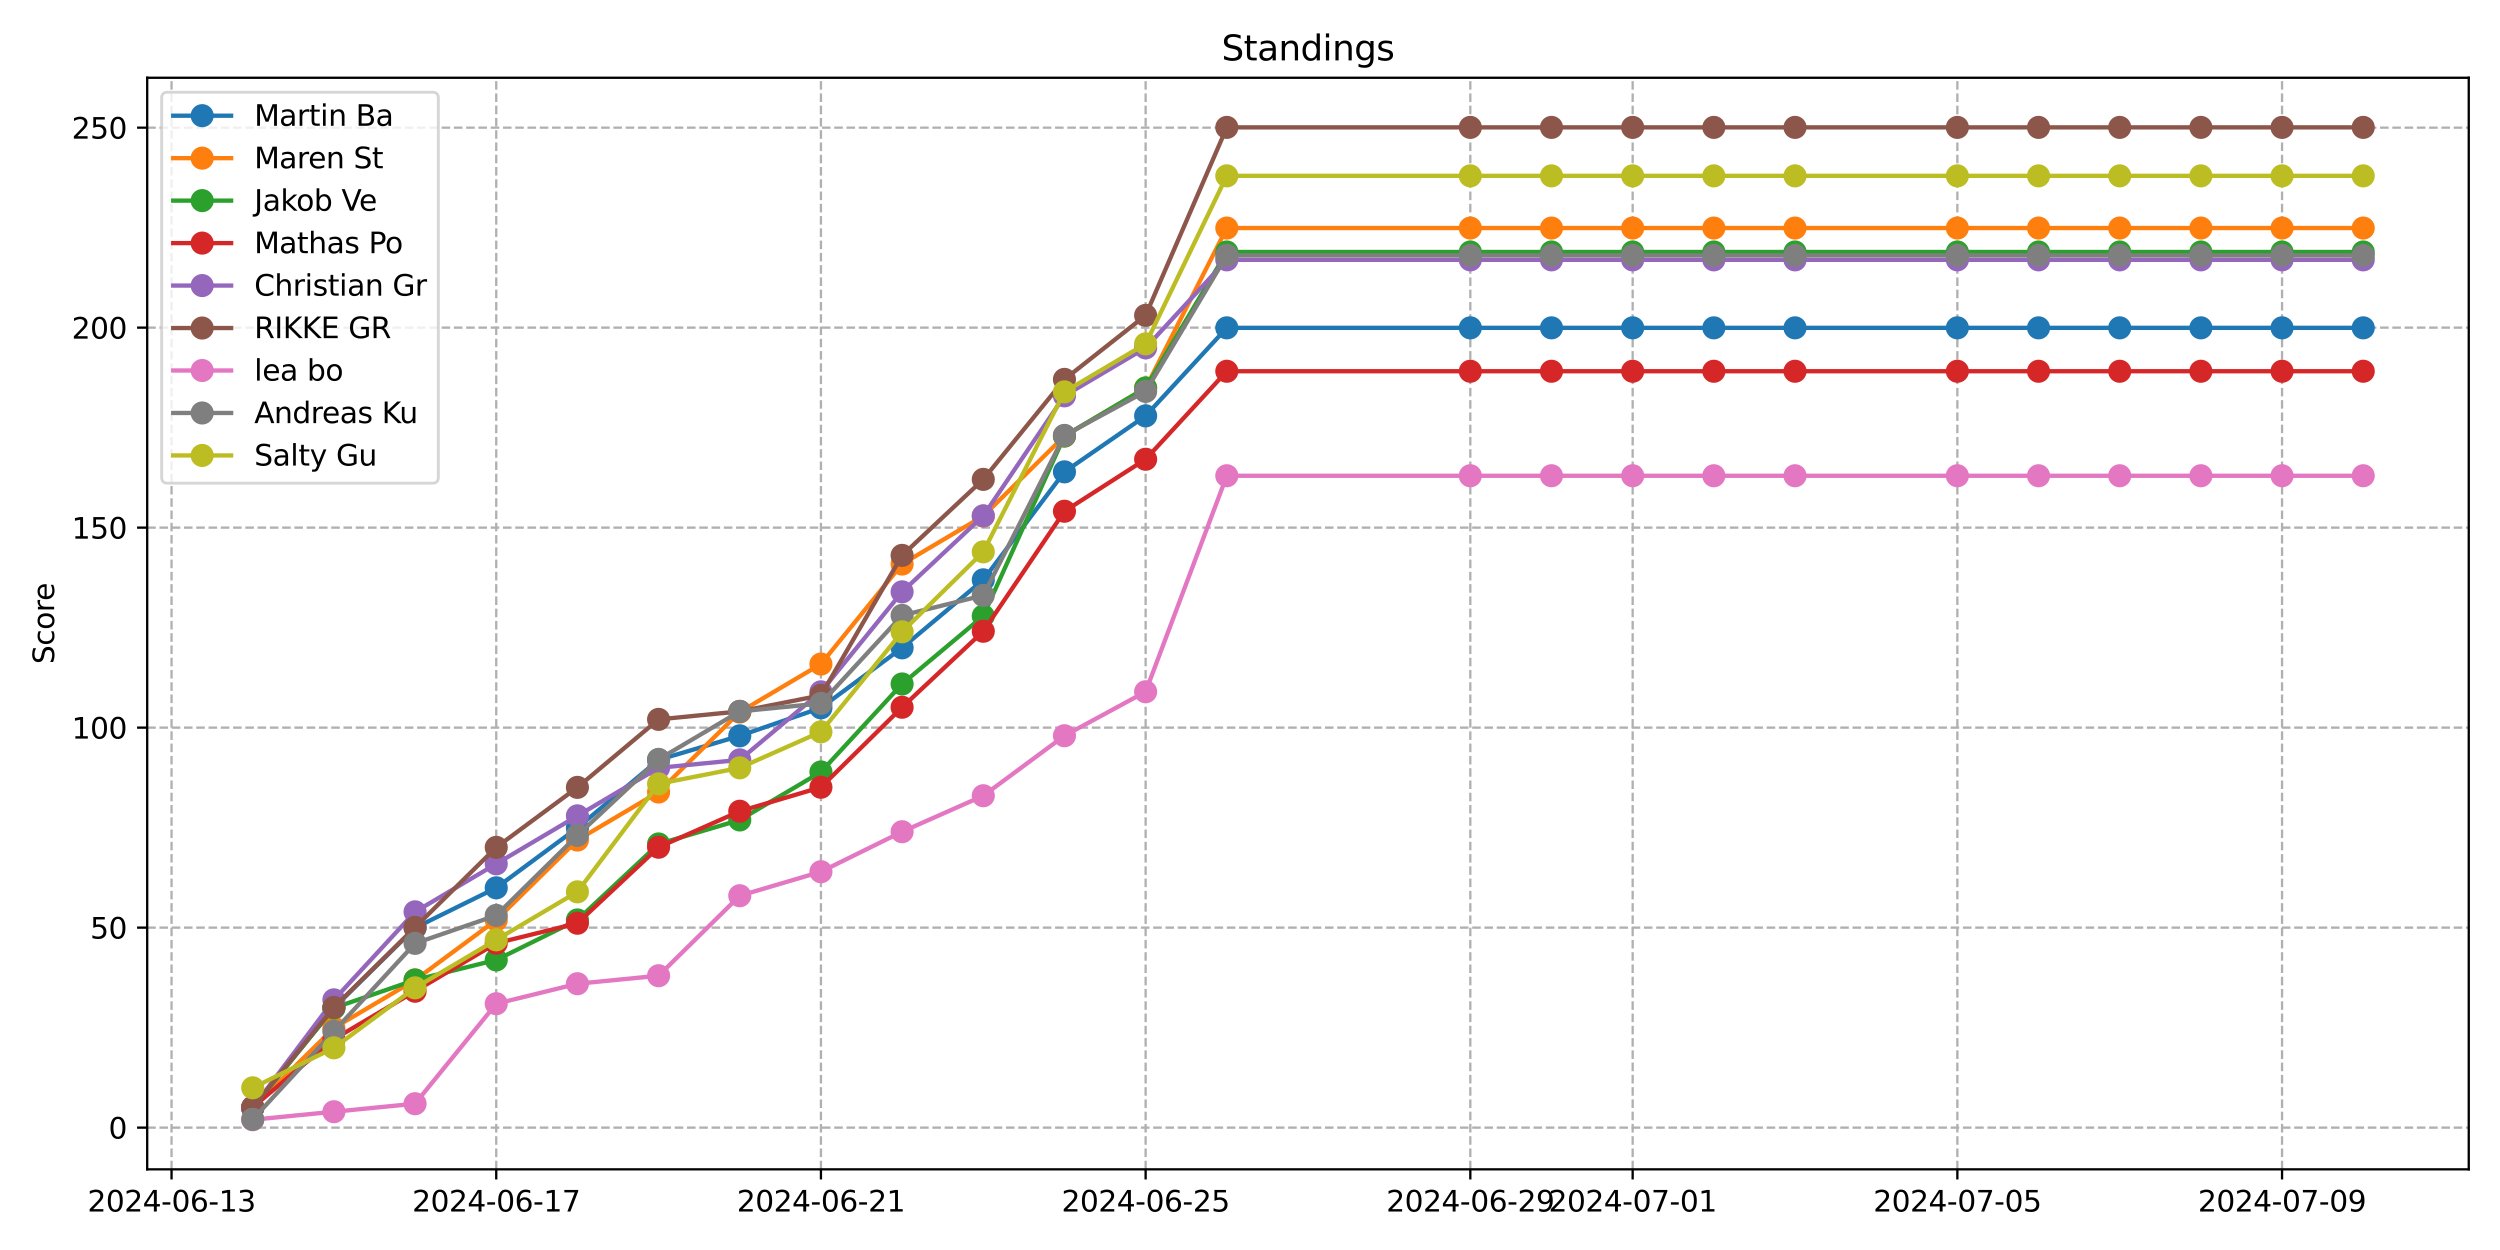 <?xml version="1.0" encoding="utf-8" standalone="no"?>
<!DOCTYPE svg PUBLIC "-//W3C//DTD SVG 1.1//EN"
  "http://www.w3.org/Graphics/SVG/1.1/DTD/svg11.dtd">
<svg xmlns:xlink="http://www.w3.org/1999/xlink" width="864pt" height="432pt" viewBox="0 0 864 432" xmlns="http://www.w3.org/2000/svg" version="1.1">
 <defs>
  <style type="text/css">*{stroke-linejoin: round; stroke-linecap: butt}</style>
 </defs>
 <g id="figure_1">
  <g id="patch_1">
   <path d="M 0 432 
L 864 432 
L 864 0 
L 0 0 
z
" style="fill: #ffffff"/>
  </g>
  <g id="axes_1">
   <g id="patch_2">
    <path d="M 50.87 404.12 
L 853.2 404.12 
L 853.2 26.88 
L 50.87 26.88 
z
" style="fill: #ffffff"/>
   </g>
   <g id="matplotlib.axis_1">
    <g id="xtick_1">
     <g id="line2d_1">
      <path d="M 59.286 404.12 
L 59.286 26.88 
" clip-path="url(#p9792e86f26)" style="fill: none; stroke-dasharray: 2.96,1.28; stroke-dashoffset: 0; stroke: #b0b0b0; stroke-width: 0.8"/>
     </g>
     <g id="line2d_2">
      <defs>
       <path id="m60420a0da1" d="M 0 0 
L 0 3.5 
" style="stroke: #000000; stroke-width: 0.8"/>
      </defs>
      <g>
       <use xlink:href="#m60420a0da1" x="59.286" y="404.12" style="stroke: #000000; stroke-width: 0.8"/>
      </g>
     </g>
     <g id="text_1">
      <!-- 2024-06-13 -->
      <g transform="translate(30.228 418.718) scale(0.1 -0.1)">
       <defs>
        <path id="DejaVuSans-32" d="M 1228 531 
L 3431 531 
L 3431 0 
L 469 0 
L 469 531 
Q 828 903 1448 1529 
Q 2069 2156 2228 2338 
Q 2531 2678 2651 2914 
Q 2772 3150 2772 3378 
Q 2772 3750 2511 3984 
Q 2250 4219 1831 4219 
Q 1534 4219 1204 4116 
Q 875 4013 500 3803 
L 500 4441 
Q 881 4594 1212 4672 
Q 1544 4750 1819 4750 
Q 2544 4750 2975 4387 
Q 3406 4025 3406 3419 
Q 3406 3131 3298 2873 
Q 3191 2616 2906 2266 
Q 2828 2175 2409 1742 
Q 1991 1309 1228 531 
z
" transform="scale(0.016)"/>
        <path id="DejaVuSans-30" d="M 2034 4250 
Q 1547 4250 1301 3770 
Q 1056 3291 1056 2328 
Q 1056 1369 1301 889 
Q 1547 409 2034 409 
Q 2525 409 2770 889 
Q 3016 1369 3016 2328 
Q 3016 3291 2770 3770 
Q 2525 4250 2034 4250 
z
M 2034 4750 
Q 2819 4750 3233 4129 
Q 3647 3509 3647 2328 
Q 3647 1150 3233 529 
Q 2819 -91 2034 -91 
Q 1250 -91 836 529 
Q 422 1150 422 2328 
Q 422 3509 836 4129 
Q 1250 4750 2034 4750 
z
" transform="scale(0.016)"/>
        <path id="DejaVuSans-34" d="M 2419 4116 
L 825 1625 
L 2419 1625 
L 2419 4116 
z
M 2253 4666 
L 3047 4666 
L 3047 1625 
L 3713 1625 
L 3713 1100 
L 3047 1100 
L 3047 0 
L 2419 0 
L 2419 1100 
L 313 1100 
L 313 1709 
L 2253 4666 
z
" transform="scale(0.016)"/>
        <path id="DejaVuSans-2d" d="M 313 2009 
L 1997 2009 
L 1997 1497 
L 313 1497 
L 313 2009 
z
" transform="scale(0.016)"/>
        <path id="DejaVuSans-36" d="M 2113 2584 
Q 1688 2584 1439 2293 
Q 1191 2003 1191 1497 
Q 1191 994 1439 701 
Q 1688 409 2113 409 
Q 2538 409 2786 701 
Q 3034 994 3034 1497 
Q 3034 2003 2786 2293 
Q 2538 2584 2113 2584 
z
M 3366 4563 
L 3366 3988 
Q 3128 4100 2886 4159 
Q 2644 4219 2406 4219 
Q 1781 4219 1451 3797 
Q 1122 3375 1075 2522 
Q 1259 2794 1537 2939 
Q 1816 3084 2150 3084 
Q 2853 3084 3261 2657 
Q 3669 2231 3669 1497 
Q 3669 778 3244 343 
Q 2819 -91 2113 -91 
Q 1303 -91 875 529 
Q 447 1150 447 2328 
Q 447 3434 972 4092 
Q 1497 4750 2381 4750 
Q 2619 4750 2861 4703 
Q 3103 4656 3366 4563 
z
" transform="scale(0.016)"/>
        <path id="DejaVuSans-31" d="M 794 531 
L 1825 531 
L 1825 4091 
L 703 3866 
L 703 4441 
L 1819 4666 
L 2450 4666 
L 2450 531 
L 3481 531 
L 3481 0 
L 794 0 
L 794 531 
z
" transform="scale(0.016)"/>
        <path id="DejaVuSans-33" d="M 2597 2516 
Q 3050 2419 3304 2112 
Q 3559 1806 3559 1356 
Q 3559 666 3084 287 
Q 2609 -91 1734 -91 
Q 1441 -91 1130 -33 
Q 819 25 488 141 
L 488 750 
Q 750 597 1062 519 
Q 1375 441 1716 441 
Q 2309 441 2620 675 
Q 2931 909 2931 1356 
Q 2931 1769 2642 2001 
Q 2353 2234 1838 2234 
L 1294 2234 
L 1294 2753 
L 1863 2753 
Q 2328 2753 2575 2939 
Q 2822 3125 2822 3475 
Q 2822 3834 2567 4026 
Q 2313 4219 1838 4219 
Q 1578 4219 1281 4162 
Q 984 4106 628 3988 
L 628 4550 
Q 988 4650 1302 4700 
Q 1616 4750 1894 4750 
Q 2613 4750 3031 4423 
Q 3450 4097 3450 3541 
Q 3450 3153 3228 2886 
Q 3006 2619 2597 2516 
z
" transform="scale(0.016)"/>
       </defs>
       <use xlink:href="#DejaVuSans-32"/>
       <use xlink:href="#DejaVuSans-30" x="63.623"/>
       <use xlink:href="#DejaVuSans-32" x="127.246"/>
       <use xlink:href="#DejaVuSans-34" x="190.869"/>
       <use xlink:href="#DejaVuSans-2d" x="254.492"/>
       <use xlink:href="#DejaVuSans-30" x="290.576"/>
       <use xlink:href="#DejaVuSans-36" x="354.199"/>
       <use xlink:href="#DejaVuSans-2d" x="417.822"/>
       <use xlink:href="#DejaVuSans-31" x="453.906"/>
       <use xlink:href="#DejaVuSans-33" x="517.529"/>
      </g>
     </g>
    </g>
    <g id="xtick_2">
     <g id="line2d_3">
      <path d="M 171.5 404.12 
L 171.5 26.88 
" clip-path="url(#p9792e86f26)" style="fill: none; stroke-dasharray: 2.96,1.28; stroke-dashoffset: 0; stroke: #b0b0b0; stroke-width: 0.8"/>
     </g>
     <g id="line2d_4">
      <g>
       <use xlink:href="#m60420a0da1" x="171.5" y="404.12" style="stroke: #000000; stroke-width: 0.8"/>
      </g>
     </g>
     <g id="text_2">
      <!-- 2024-06-17 -->
      <g transform="translate(142.442 418.718) scale(0.1 -0.1)">
       <defs>
        <path id="DejaVuSans-37" d="M 525 4666 
L 3525 4666 
L 3525 4397 
L 1831 0 
L 1172 0 
L 2766 4134 
L 525 4134 
L 525 4666 
z
" transform="scale(0.016)"/>
       </defs>
       <use xlink:href="#DejaVuSans-32"/>
       <use xlink:href="#DejaVuSans-30" x="63.623"/>
       <use xlink:href="#DejaVuSans-32" x="127.246"/>
       <use xlink:href="#DejaVuSans-34" x="190.869"/>
       <use xlink:href="#DejaVuSans-2d" x="254.492"/>
       <use xlink:href="#DejaVuSans-30" x="290.576"/>
       <use xlink:href="#DejaVuSans-36" x="354.199"/>
       <use xlink:href="#DejaVuSans-2d" x="417.822"/>
       <use xlink:href="#DejaVuSans-31" x="453.906"/>
       <use xlink:href="#DejaVuSans-37" x="517.529"/>
      </g>
     </g>
    </g>
    <g id="xtick_3">
     <g id="line2d_5">
      <path d="M 283.714 404.12 
L 283.714 26.88 
" clip-path="url(#p9792e86f26)" style="fill: none; stroke-dasharray: 2.96,1.28; stroke-dashoffset: 0; stroke: #b0b0b0; stroke-width: 0.8"/>
     </g>
     <g id="line2d_6">
      <g>
       <use xlink:href="#m60420a0da1" x="283.714" y="404.12" style="stroke: #000000; stroke-width: 0.8"/>
      </g>
     </g>
     <g id="text_3">
      <!-- 2024-06-21 -->
      <g transform="translate(254.656 418.718) scale(0.1 -0.1)">
       <use xlink:href="#DejaVuSans-32"/>
       <use xlink:href="#DejaVuSans-30" x="63.623"/>
       <use xlink:href="#DejaVuSans-32" x="127.246"/>
       <use xlink:href="#DejaVuSans-34" x="190.869"/>
       <use xlink:href="#DejaVuSans-2d" x="254.492"/>
       <use xlink:href="#DejaVuSans-30" x="290.576"/>
       <use xlink:href="#DejaVuSans-36" x="354.199"/>
       <use xlink:href="#DejaVuSans-2d" x="417.822"/>
       <use xlink:href="#DejaVuSans-32" x="453.906"/>
       <use xlink:href="#DejaVuSans-31" x="517.529"/>
      </g>
     </g>
    </g>
    <g id="xtick_4">
     <g id="line2d_7">
      <path d="M 395.928 404.12 
L 395.928 26.88 
" clip-path="url(#p9792e86f26)" style="fill: none; stroke-dasharray: 2.96,1.28; stroke-dashoffset: 0; stroke: #b0b0b0; stroke-width: 0.8"/>
     </g>
     <g id="line2d_8">
      <g>
       <use xlink:href="#m60420a0da1" x="395.928" y="404.12" style="stroke: #000000; stroke-width: 0.8"/>
      </g>
     </g>
     <g id="text_4">
      <!-- 2024-06-25 -->
      <g transform="translate(366.87 418.718) scale(0.1 -0.1)">
       <defs>
        <path id="DejaVuSans-35" d="M 691 4666 
L 3169 4666 
L 3169 4134 
L 1269 4134 
L 1269 2991 
Q 1406 3038 1543 3061 
Q 1681 3084 1819 3084 
Q 2600 3084 3056 2656 
Q 3513 2228 3513 1497 
Q 3513 744 3044 326 
Q 2575 -91 1722 -91 
Q 1428 -91 1123 -41 
Q 819 9 494 109 
L 494 744 
Q 775 591 1075 516 
Q 1375 441 1709 441 
Q 2250 441 2565 725 
Q 2881 1009 2881 1497 
Q 2881 1984 2565 2268 
Q 2250 2553 1709 2553 
Q 1456 2553 1204 2497 
Q 953 2441 691 2322 
L 691 4666 
z
" transform="scale(0.016)"/>
       </defs>
       <use xlink:href="#DejaVuSans-32"/>
       <use xlink:href="#DejaVuSans-30" x="63.623"/>
       <use xlink:href="#DejaVuSans-32" x="127.246"/>
       <use xlink:href="#DejaVuSans-34" x="190.869"/>
       <use xlink:href="#DejaVuSans-2d" x="254.492"/>
       <use xlink:href="#DejaVuSans-30" x="290.576"/>
       <use xlink:href="#DejaVuSans-36" x="354.199"/>
       <use xlink:href="#DejaVuSans-2d" x="417.822"/>
       <use xlink:href="#DejaVuSans-32" x="453.906"/>
       <use xlink:href="#DejaVuSans-35" x="517.529"/>
      </g>
     </g>
    </g>
    <g id="xtick_5">
     <g id="line2d_9">
      <path d="M 508.142 404.12 
L 508.142 26.88 
" clip-path="url(#p9792e86f26)" style="fill: none; stroke-dasharray: 2.96,1.28; stroke-dashoffset: 0; stroke: #b0b0b0; stroke-width: 0.8"/>
     </g>
     <g id="line2d_10">
      <g>
       <use xlink:href="#m60420a0da1" x="508.142" y="404.12" style="stroke: #000000; stroke-width: 0.8"/>
      </g>
     </g>
     <g id="text_5">
      <!-- 2024-06-29 -->
      <g transform="translate(479.084 418.718) scale(0.1 -0.1)">
       <defs>
        <path id="DejaVuSans-39" d="M 703 97 
L 703 672 
Q 941 559 1184 500 
Q 1428 441 1663 441 
Q 2288 441 2617 861 
Q 2947 1281 2994 2138 
Q 2813 1869 2534 1725 
Q 2256 1581 1919 1581 
Q 1219 1581 811 2004 
Q 403 2428 403 3163 
Q 403 3881 828 4315 
Q 1253 4750 1959 4750 
Q 2769 4750 3195 4129 
Q 3622 3509 3622 2328 
Q 3622 1225 3098 567 
Q 2575 -91 1691 -91 
Q 1453 -91 1209 -44 
Q 966 3 703 97 
z
M 1959 2075 
Q 2384 2075 2632 2365 
Q 2881 2656 2881 3163 
Q 2881 3666 2632 3958 
Q 2384 4250 1959 4250 
Q 1534 4250 1286 3958 
Q 1038 3666 1038 3163 
Q 1038 2656 1286 2365 
Q 1534 2075 1959 2075 
z
" transform="scale(0.016)"/>
       </defs>
       <use xlink:href="#DejaVuSans-32"/>
       <use xlink:href="#DejaVuSans-30" x="63.623"/>
       <use xlink:href="#DejaVuSans-32" x="127.246"/>
       <use xlink:href="#DejaVuSans-34" x="190.869"/>
       <use xlink:href="#DejaVuSans-2d" x="254.492"/>
       <use xlink:href="#DejaVuSans-30" x="290.576"/>
       <use xlink:href="#DejaVuSans-36" x="354.199"/>
       <use xlink:href="#DejaVuSans-2d" x="417.822"/>
       <use xlink:href="#DejaVuSans-32" x="453.906"/>
       <use xlink:href="#DejaVuSans-39" x="517.529"/>
      </g>
     </g>
    </g>
    <g id="xtick_6">
     <g id="line2d_11">
      <path d="M 564.249 404.12 
L 564.249 26.88 
" clip-path="url(#p9792e86f26)" style="fill: none; stroke-dasharray: 2.96,1.28; stroke-dashoffset: 0; stroke: #b0b0b0; stroke-width: 0.8"/>
     </g>
     <g id="line2d_12">
      <g>
       <use xlink:href="#m60420a0da1" x="564.249" y="404.12" style="stroke: #000000; stroke-width: 0.8"/>
      </g>
     </g>
     <g id="text_6">
      <!-- 2024-07-01 -->
      <g transform="translate(535.191 418.718) scale(0.1 -0.1)">
       <use xlink:href="#DejaVuSans-32"/>
       <use xlink:href="#DejaVuSans-30" x="63.623"/>
       <use xlink:href="#DejaVuSans-32" x="127.246"/>
       <use xlink:href="#DejaVuSans-34" x="190.869"/>
       <use xlink:href="#DejaVuSans-2d" x="254.492"/>
       <use xlink:href="#DejaVuSans-30" x="290.576"/>
       <use xlink:href="#DejaVuSans-37" x="354.199"/>
       <use xlink:href="#DejaVuSans-2d" x="417.822"/>
       <use xlink:href="#DejaVuSans-30" x="453.906"/>
       <use xlink:href="#DejaVuSans-31" x="517.529"/>
      </g>
     </g>
    </g>
    <g id="xtick_7">
     <g id="line2d_13">
      <path d="M 676.463 404.12 
L 676.463 26.88 
" clip-path="url(#p9792e86f26)" style="fill: none; stroke-dasharray: 2.96,1.28; stroke-dashoffset: 0; stroke: #b0b0b0; stroke-width: 0.8"/>
     </g>
     <g id="line2d_14">
      <g>
       <use xlink:href="#m60420a0da1" x="676.463" y="404.12" style="stroke: #000000; stroke-width: 0.8"/>
      </g>
     </g>
     <g id="text_7">
      <!-- 2024-07-05 -->
      <g transform="translate(647.405 418.718) scale(0.1 -0.1)">
       <use xlink:href="#DejaVuSans-32"/>
       <use xlink:href="#DejaVuSans-30" x="63.623"/>
       <use xlink:href="#DejaVuSans-32" x="127.246"/>
       <use xlink:href="#DejaVuSans-34" x="190.869"/>
       <use xlink:href="#DejaVuSans-2d" x="254.492"/>
       <use xlink:href="#DejaVuSans-30" x="290.576"/>
       <use xlink:href="#DejaVuSans-37" x="354.199"/>
       <use xlink:href="#DejaVuSans-2d" x="417.822"/>
       <use xlink:href="#DejaVuSans-30" x="453.906"/>
       <use xlink:href="#DejaVuSans-35" x="517.529"/>
      </g>
     </g>
    </g>
    <g id="xtick_8">
     <g id="line2d_15">
      <path d="M 788.677 404.12 
L 788.677 26.88 
" clip-path="url(#p9792e86f26)" style="fill: none; stroke-dasharray: 2.96,1.28; stroke-dashoffset: 0; stroke: #b0b0b0; stroke-width: 0.8"/>
     </g>
     <g id="line2d_16">
      <g>
       <use xlink:href="#m60420a0da1" x="788.677" y="404.12" style="stroke: #000000; stroke-width: 0.8"/>
      </g>
     </g>
     <g id="text_8">
      <!-- 2024-07-09 -->
      <g transform="translate(759.619 418.718) scale(0.1 -0.1)">
       <use xlink:href="#DejaVuSans-32"/>
       <use xlink:href="#DejaVuSans-30" x="63.623"/>
       <use xlink:href="#DejaVuSans-32" x="127.246"/>
       <use xlink:href="#DejaVuSans-34" x="190.869"/>
       <use xlink:href="#DejaVuSans-2d" x="254.492"/>
       <use xlink:href="#DejaVuSans-30" x="290.576"/>
       <use xlink:href="#DejaVuSans-37" x="354.199"/>
       <use xlink:href="#DejaVuSans-2d" x="417.822"/>
       <use xlink:href="#DejaVuSans-30" x="453.906"/>
       <use xlink:href="#DejaVuSans-39" x="517.529"/>
      </g>
     </g>
    </g>
   </g>
   <g id="matplotlib.axis_2">
    <g id="ytick_1">
     <g id="line2d_17">
      <path d="M 50.87 389.705 
L 853.2 389.705 
" clip-path="url(#p9792e86f26)" style="fill: none; stroke-dasharray: 2.96,1.28; stroke-dashoffset: 0; stroke: #b0b0b0; stroke-width: 0.8"/>
     </g>
     <g id="line2d_18">
      <defs>
       <path id="m217e90b45b" d="M 0 0 
L -3.5 0 
" style="stroke: #000000; stroke-width: 0.8"/>
      </defs>
      <g>
       <use xlink:href="#m217e90b45b" x="50.87" y="389.705" style="stroke: #000000; stroke-width: 0.8"/>
      </g>
     </g>
     <g id="text_9">
      <!-- 0 -->
      <g transform="translate(37.508 393.505) scale(0.1 -0.1)">
       <use xlink:href="#DejaVuSans-30"/>
      </g>
     </g>
    </g>
    <g id="ytick_2">
     <g id="line2d_19">
      <path d="M 50.87 320.588 
L 853.2 320.588 
" clip-path="url(#p9792e86f26)" style="fill: none; stroke-dasharray: 2.96,1.28; stroke-dashoffset: 0; stroke: #b0b0b0; stroke-width: 0.8"/>
     </g>
     <g id="line2d_20">
      <g>
       <use xlink:href="#m217e90b45b" x="50.87" y="320.588" style="stroke: #000000; stroke-width: 0.8"/>
      </g>
     </g>
     <g id="text_10">
      <!-- 50 -->
      <g transform="translate(31.145 324.387) scale(0.1 -0.1)">
       <use xlink:href="#DejaVuSans-35"/>
       <use xlink:href="#DejaVuSans-30" x="63.623"/>
      </g>
     </g>
    </g>
    <g id="ytick_3">
     <g id="line2d_21">
      <path d="M 50.87 251.471 
L 853.2 251.471 
" clip-path="url(#p9792e86f26)" style="fill: none; stroke-dasharray: 2.96,1.28; stroke-dashoffset: 0; stroke: #b0b0b0; stroke-width: 0.8"/>
     </g>
     <g id="line2d_22">
      <g>
       <use xlink:href="#m217e90b45b" x="50.87" y="251.471" style="stroke: #000000; stroke-width: 0.8"/>
      </g>
     </g>
     <g id="text_11">
      <!-- 100 -->
      <g transform="translate(24.782 255.27) scale(0.1 -0.1)">
       <use xlink:href="#DejaVuSans-31"/>
       <use xlink:href="#DejaVuSans-30" x="63.623"/>
       <use xlink:href="#DejaVuSans-30" x="127.246"/>
      </g>
     </g>
    </g>
    <g id="ytick_4">
     <g id="line2d_23">
      <path d="M 50.87 182.354 
L 853.2 182.354 
" clip-path="url(#p9792e86f26)" style="fill: none; stroke-dasharray: 2.96,1.28; stroke-dashoffset: 0; stroke: #b0b0b0; stroke-width: 0.8"/>
     </g>
     <g id="line2d_24">
      <g>
       <use xlink:href="#m217e90b45b" x="50.87" y="182.354" style="stroke: #000000; stroke-width: 0.8"/>
      </g>
     </g>
     <g id="text_12">
      <!-- 150 -->
      <g transform="translate(24.782 186.153) scale(0.1 -0.1)">
       <use xlink:href="#DejaVuSans-31"/>
       <use xlink:href="#DejaVuSans-35" x="63.623"/>
       <use xlink:href="#DejaVuSans-30" x="127.246"/>
      </g>
     </g>
    </g>
    <g id="ytick_5">
     <g id="line2d_25">
      <path d="M 50.87 113.237 
L 853.2 113.237 
" clip-path="url(#p9792e86f26)" style="fill: none; stroke-dasharray: 2.96,1.28; stroke-dashoffset: 0; stroke: #b0b0b0; stroke-width: 0.8"/>
     </g>
     <g id="line2d_26">
      <g>
       <use xlink:href="#m217e90b45b" x="50.87" y="113.237" style="stroke: #000000; stroke-width: 0.8"/>
      </g>
     </g>
     <g id="text_13">
      <!-- 200 -->
      <g transform="translate(24.782 117.036) scale(0.1 -0.1)">
       <use xlink:href="#DejaVuSans-32"/>
       <use xlink:href="#DejaVuSans-30" x="63.623"/>
       <use xlink:href="#DejaVuSans-30" x="127.246"/>
      </g>
     </g>
    </g>
    <g id="ytick_6">
     <g id="line2d_27">
      <path d="M 50.87 44.12 
L 853.2 44.12 
" clip-path="url(#p9792e86f26)" style="fill: none; stroke-dasharray: 2.96,1.28; stroke-dashoffset: 0; stroke: #b0b0b0; stroke-width: 0.8"/>
     </g>
     <g id="line2d_28">
      <g>
       <use xlink:href="#m217e90b45b" x="50.87" y="44.12" style="stroke: #000000; stroke-width: 0.8"/>
      </g>
     </g>
     <g id="text_14">
      <!-- 250 -->
      <g transform="translate(24.782 47.919) scale(0.1 -0.1)">
       <use xlink:href="#DejaVuSans-32"/>
       <use xlink:href="#DejaVuSans-35" x="63.623"/>
       <use xlink:href="#DejaVuSans-30" x="127.246"/>
      </g>
     </g>
    </g>
    <g id="text_15">
     <!-- Score -->
     <g transform="translate(18.703 229.502) rotate(-90) scale(0.1 -0.1)">
      <defs>
       <path id="DejaVuSans-53" d="M 3425 4513 
L 3425 3897 
Q 3066 4069 2747 4153 
Q 2428 4238 2131 4238 
Q 1616 4238 1336 4038 
Q 1056 3838 1056 3469 
Q 1056 3159 1242 3001 
Q 1428 2844 1947 2747 
L 2328 2669 
Q 3034 2534 3370 2195 
Q 3706 1856 3706 1288 
Q 3706 609 3251 259 
Q 2797 -91 1919 -91 
Q 1588 -91 1214 -16 
Q 841 59 441 206 
L 441 856 
Q 825 641 1194 531 
Q 1563 422 1919 422 
Q 2459 422 2753 634 
Q 3047 847 3047 1241 
Q 3047 1584 2836 1778 
Q 2625 1972 2144 2069 
L 1759 2144 
Q 1053 2284 737 2584 
Q 422 2884 422 3419 
Q 422 4038 858 4394 
Q 1294 4750 2059 4750 
Q 2388 4750 2728 4690 
Q 3069 4631 3425 4513 
z
" transform="scale(0.016)"/>
       <path id="DejaVuSans-63" d="M 3122 3366 
L 3122 2828 
Q 2878 2963 2633 3030 
Q 2388 3097 2138 3097 
Q 1578 3097 1268 2742 
Q 959 2388 959 1747 
Q 959 1106 1268 751 
Q 1578 397 2138 397 
Q 2388 397 2633 464 
Q 2878 531 3122 666 
L 3122 134 
Q 2881 22 2623 -34 
Q 2366 -91 2075 -91 
Q 1284 -91 818 406 
Q 353 903 353 1747 
Q 353 2603 823 3093 
Q 1294 3584 2113 3584 
Q 2378 3584 2631 3529 
Q 2884 3475 3122 3366 
z
" transform="scale(0.016)"/>
       <path id="DejaVuSans-6f" d="M 1959 3097 
Q 1497 3097 1228 2736 
Q 959 2375 959 1747 
Q 959 1119 1226 758 
Q 1494 397 1959 397 
Q 2419 397 2687 759 
Q 2956 1122 2956 1747 
Q 2956 2369 2687 2733 
Q 2419 3097 1959 3097 
z
M 1959 3584 
Q 2709 3584 3137 3096 
Q 3566 2609 3566 1747 
Q 3566 888 3137 398 
Q 2709 -91 1959 -91 
Q 1206 -91 779 398 
Q 353 888 353 1747 
Q 353 2609 779 3096 
Q 1206 3584 1959 3584 
z
" transform="scale(0.016)"/>
       <path id="DejaVuSans-72" d="M 2631 2963 
Q 2534 3019 2420 3045 
Q 2306 3072 2169 3072 
Q 1681 3072 1420 2755 
Q 1159 2438 1159 1844 
L 1159 0 
L 581 0 
L 581 3500 
L 1159 3500 
L 1159 2956 
Q 1341 3275 1631 3429 
Q 1922 3584 2338 3584 
Q 2397 3584 2469 3576 
Q 2541 3569 2628 3553 
L 2631 2963 
z
" transform="scale(0.016)"/>
       <path id="DejaVuSans-65" d="M 3597 1894 
L 3597 1613 
L 953 1613 
Q 991 1019 1311 708 
Q 1631 397 2203 397 
Q 2534 397 2845 478 
Q 3156 559 3463 722 
L 3463 178 
Q 3153 47 2828 -22 
Q 2503 -91 2169 -91 
Q 1331 -91 842 396 
Q 353 884 353 1716 
Q 353 2575 817 3079 
Q 1281 3584 2069 3584 
Q 2775 3584 3186 3129 
Q 3597 2675 3597 1894 
z
M 3022 2063 
Q 3016 2534 2758 2815 
Q 2500 3097 2075 3097 
Q 1594 3097 1305 2825 
Q 1016 2553 972 2059 
L 3022 2063 
z
" transform="scale(0.016)"/>
      </defs>
      <use xlink:href="#DejaVuSans-53"/>
      <use xlink:href="#DejaVuSans-63" x="63.477"/>
      <use xlink:href="#DejaVuSans-6f" x="118.457"/>
      <use xlink:href="#DejaVuSans-72" x="179.639"/>
      <use xlink:href="#DejaVuSans-65" x="218.502"/>
     </g>
    </g>
   </g>
   <g id="line2d_29">
    <path d="M 87.34 382.861 
L 115.393 348.302 
L 143.447 320.656 
L 171.5 306.832 
L 199.554 286.097 
L 227.607 262.597 
L 255.661 254.303 
L 283.714 244.627 
L 311.768 223.892 
L 339.821 200.392 
L 367.875 163.069 
L 395.928 143.716 
L 423.982 113.304 
L 508.142 113.304 
L 536.195 113.304 
L 564.249 113.304 
L 592.302 113.304 
L 620.356 113.304 
L 676.463 113.304 
L 704.516 113.304 
L 732.57 113.304 
L 760.623 113.304 
L 788.677 113.304 
L 816.73 113.304 
" clip-path="url(#p9792e86f26)" style="fill: none; stroke: #1f77b4; stroke-width: 1.5; stroke-linecap: square"/>
    <defs>
     <path id="ma0e6a02339" d="M 0 3.5 
C 0.928 3.5 1.819 3.131 2.475 2.475 
C 3.131 1.819 3.5 0.928 3.5 0 
C 3.5 -0.928 3.131 -1.819 2.475 -2.475 
C 1.819 -3.131 0.928 -3.5 0 -3.5 
C -0.928 -3.5 -1.819 -3.131 -2.475 -2.475 
C -3.131 -1.819 -3.5 -0.928 -3.5 0 
C -3.5 0.928 -3.131 1.819 -2.475 2.475 
C -1.819 3.131 -0.928 3.5 0 3.5 
z
" style="stroke: #1f77b4"/>
    </defs>
    <g clip-path="url(#p9792e86f26)">
     <use xlink:href="#ma0e6a02339" x="87.34" y="382.861" style="fill: #1f77b4; stroke: #1f77b4"/>
     <use xlink:href="#ma0e6a02339" x="115.393" y="348.302" style="fill: #1f77b4; stroke: #1f77b4"/>
     <use xlink:href="#ma0e6a02339" x="143.447" y="320.656" style="fill: #1f77b4; stroke: #1f77b4"/>
     <use xlink:href="#ma0e6a02339" x="171.5" y="306.832" style="fill: #1f77b4; stroke: #1f77b4"/>
     <use xlink:href="#ma0e6a02339" x="199.554" y="286.097" style="fill: #1f77b4; stroke: #1f77b4"/>
     <use xlink:href="#ma0e6a02339" x="227.607" y="262.597" style="fill: #1f77b4; stroke: #1f77b4"/>
     <use xlink:href="#ma0e6a02339" x="255.661" y="254.303" style="fill: #1f77b4; stroke: #1f77b4"/>
     <use xlink:href="#ma0e6a02339" x="283.714" y="244.627" style="fill: #1f77b4; stroke: #1f77b4"/>
     <use xlink:href="#ma0e6a02339" x="311.768" y="223.892" style="fill: #1f77b4; stroke: #1f77b4"/>
     <use xlink:href="#ma0e6a02339" x="339.821" y="200.392" style="fill: #1f77b4; stroke: #1f77b4"/>
     <use xlink:href="#ma0e6a02339" x="367.875" y="163.069" style="fill: #1f77b4; stroke: #1f77b4"/>
     <use xlink:href="#ma0e6a02339" x="395.928" y="143.716" style="fill: #1f77b4; stroke: #1f77b4"/>
     <use xlink:href="#ma0e6a02339" x="423.982" y="113.304" style="fill: #1f77b4; stroke: #1f77b4"/>
     <use xlink:href="#ma0e6a02339" x="508.142" y="113.304" style="fill: #1f77b4; stroke: #1f77b4"/>
     <use xlink:href="#ma0e6a02339" x="536.195" y="113.304" style="fill: #1f77b4; stroke: #1f77b4"/>
     <use xlink:href="#ma0e6a02339" x="564.249" y="113.304" style="fill: #1f77b4; stroke: #1f77b4"/>
     <use xlink:href="#ma0e6a02339" x="592.302" y="113.304" style="fill: #1f77b4; stroke: #1f77b4"/>
     <use xlink:href="#ma0e6a02339" x="620.356" y="113.304" style="fill: #1f77b4; stroke: #1f77b4"/>
     <use xlink:href="#ma0e6a02339" x="676.463" y="113.304" style="fill: #1f77b4; stroke: #1f77b4"/>
     <use xlink:href="#ma0e6a02339" x="704.516" y="113.304" style="fill: #1f77b4; stroke: #1f77b4"/>
     <use xlink:href="#ma0e6a02339" x="732.57" y="113.304" style="fill: #1f77b4; stroke: #1f77b4"/>
     <use xlink:href="#ma0e6a02339" x="760.623" y="113.304" style="fill: #1f77b4; stroke: #1f77b4"/>
     <use xlink:href="#ma0e6a02339" x="788.677" y="113.304" style="fill: #1f77b4; stroke: #1f77b4"/>
     <use xlink:href="#ma0e6a02339" x="816.73" y="113.304" style="fill: #1f77b4; stroke: #1f77b4"/>
    </g>
   </g>
   <g id="line2d_30">
    <path d="M 87.34 382.932 
L 115.393 355.285 
L 143.447 338.697 
L 171.5 317.961 
L 199.554 290.315 
L 227.607 273.727 
L 255.661 246.08 
L 283.714 229.492 
L 311.768 194.933 
L 339.821 178.345 
L 367.875 150.698 
L 395.928 134.11 
L 423.982 78.816 
L 508.142 78.816 
L 536.195 78.816 
L 564.249 78.816 
L 592.302 78.816 
L 620.356 78.816 
L 676.463 78.816 
L 704.516 78.816 
L 732.57 78.816 
L 760.623 78.816 
L 788.677 78.816 
L 816.73 78.816 
" clip-path="url(#p9792e86f26)" style="fill: none; stroke: #ff7f0e; stroke-width: 1.5; stroke-linecap: square"/>
    <defs>
     <path id="m386c52319c" d="M 0 3.5 
C 0.928 3.5 1.819 3.131 2.475 2.475 
C 3.131 1.819 3.5 0.928 3.5 0 
C 3.5 -0.928 3.131 -1.819 2.475 -2.475 
C 1.819 -3.131 0.928 -3.5 0 -3.5 
C -0.928 -3.5 -1.819 -3.131 -2.475 -2.475 
C -3.131 -1.819 -3.5 -0.928 -3.5 0 
C -3.5 0.928 -3.131 1.819 -2.475 2.475 
C -1.819 3.131 -0.928 3.5 0 3.5 
z
" style="stroke: #ff7f0e"/>
    </defs>
    <g clip-path="url(#p9792e86f26)">
     <use xlink:href="#m386c52319c" x="87.34" y="382.932" style="fill: #ff7f0e; stroke: #ff7f0e"/>
     <use xlink:href="#m386c52319c" x="115.393" y="355.285" style="fill: #ff7f0e; stroke: #ff7f0e"/>
     <use xlink:href="#m386c52319c" x="143.447" y="338.697" style="fill: #ff7f0e; stroke: #ff7f0e"/>
     <use xlink:href="#m386c52319c" x="171.5" y="317.961" style="fill: #ff7f0e; stroke: #ff7f0e"/>
     <use xlink:href="#m386c52319c" x="199.554" y="290.315" style="fill: #ff7f0e; stroke: #ff7f0e"/>
     <use xlink:href="#m386c52319c" x="227.607" y="273.727" style="fill: #ff7f0e; stroke: #ff7f0e"/>
     <use xlink:href="#m386c52319c" x="255.661" y="246.08" style="fill: #ff7f0e; stroke: #ff7f0e"/>
     <use xlink:href="#m386c52319c" x="283.714" y="229.492" style="fill: #ff7f0e; stroke: #ff7f0e"/>
     <use xlink:href="#m386c52319c" x="311.768" y="194.933" style="fill: #ff7f0e; stroke: #ff7f0e"/>
     <use xlink:href="#m386c52319c" x="339.821" y="178.345" style="fill: #ff7f0e; stroke: #ff7f0e"/>
     <use xlink:href="#m386c52319c" x="367.875" y="150.698" style="fill: #ff7f0e; stroke: #ff7f0e"/>
     <use xlink:href="#m386c52319c" x="395.928" y="134.11" style="fill: #ff7f0e; stroke: #ff7f0e"/>
     <use xlink:href="#m386c52319c" x="423.982" y="78.816" style="fill: #ff7f0e; stroke: #ff7f0e"/>
     <use xlink:href="#m386c52319c" x="508.142" y="78.816" style="fill: #ff7f0e; stroke: #ff7f0e"/>
     <use xlink:href="#m386c52319c" x="536.195" y="78.816" style="fill: #ff7f0e; stroke: #ff7f0e"/>
     <use xlink:href="#m386c52319c" x="564.249" y="78.816" style="fill: #ff7f0e; stroke: #ff7f0e"/>
     <use xlink:href="#m386c52319c" x="592.302" y="78.816" style="fill: #ff7f0e; stroke: #ff7f0e"/>
     <use xlink:href="#m386c52319c" x="620.356" y="78.816" style="fill: #ff7f0e; stroke: #ff7f0e"/>
     <use xlink:href="#m386c52319c" x="676.463" y="78.816" style="fill: #ff7f0e; stroke: #ff7f0e"/>
     <use xlink:href="#m386c52319c" x="704.516" y="78.816" style="fill: #ff7f0e; stroke: #ff7f0e"/>
     <use xlink:href="#m386c52319c" x="732.57" y="78.816" style="fill: #ff7f0e; stroke: #ff7f0e"/>
     <use xlink:href="#m386c52319c" x="760.623" y="78.816" style="fill: #ff7f0e; stroke: #ff7f0e"/>
     <use xlink:href="#m386c52319c" x="788.677" y="78.816" style="fill: #ff7f0e; stroke: #ff7f0e"/>
     <use xlink:href="#m386c52319c" x="816.73" y="78.816" style="fill: #ff7f0e; stroke: #ff7f0e"/>
    </g>
   </g>
   <g id="line2d_31">
    <path d="M 87.34 382.905 
L 115.393 348.346 
L 143.447 338.67 
L 171.5 331.758 
L 199.554 317.935 
L 227.607 291.67 
L 255.661 283.376 
L 283.714 266.788 
L 311.768 236.377 
L 339.821 212.877 
L 367.875 150.671 
L 395.928 134.083 
L 423.982 87.084 
L 508.142 87.084 
L 536.195 87.084 
L 564.249 87.084 
L 592.302 87.084 
L 620.356 87.084 
L 676.463 87.084 
L 704.516 87.084 
L 732.57 87.084 
L 760.623 87.084 
L 788.677 87.084 
L 816.73 87.084 
" clip-path="url(#p9792e86f26)" style="fill: none; stroke: #2ca02c; stroke-width: 1.5; stroke-linecap: square"/>
    <defs>
     <path id="m34ee4f7a11" d="M 0 3.5 
C 0.928 3.5 1.819 3.131 2.475 2.475 
C 3.131 1.819 3.5 0.928 3.5 0 
C 3.5 -0.928 3.131 -1.819 2.475 -2.475 
C 1.819 -3.131 0.928 -3.5 0 -3.5 
C -0.928 -3.5 -1.819 -3.131 -2.475 -2.475 
C -3.131 -1.819 -3.5 -0.928 -3.5 0 
C -3.5 0.928 -3.131 1.819 -2.475 2.475 
C -1.819 3.131 -0.928 3.5 0 3.5 
z
" style="stroke: #2ca02c"/>
    </defs>
    <g clip-path="url(#p9792e86f26)">
     <use xlink:href="#m34ee4f7a11" x="87.34" y="382.905" style="fill: #2ca02c; stroke: #2ca02c"/>
     <use xlink:href="#m34ee4f7a11" x="115.393" y="348.346" style="fill: #2ca02c; stroke: #2ca02c"/>
     <use xlink:href="#m34ee4f7a11" x="143.447" y="338.67" style="fill: #2ca02c; stroke: #2ca02c"/>
     <use xlink:href="#m34ee4f7a11" x="171.5" y="331.758" style="fill: #2ca02c; stroke: #2ca02c"/>
     <use xlink:href="#m34ee4f7a11" x="199.554" y="317.935" style="fill: #2ca02c; stroke: #2ca02c"/>
     <use xlink:href="#m34ee4f7a11" x="227.607" y="291.67" style="fill: #2ca02c; stroke: #2ca02c"/>
     <use xlink:href="#m34ee4f7a11" x="255.661" y="283.376" style="fill: #2ca02c; stroke: #2ca02c"/>
     <use xlink:href="#m34ee4f7a11" x="283.714" y="266.788" style="fill: #2ca02c; stroke: #2ca02c"/>
     <use xlink:href="#m34ee4f7a11" x="311.768" y="236.377" style="fill: #2ca02c; stroke: #2ca02c"/>
     <use xlink:href="#m34ee4f7a11" x="339.821" y="212.877" style="fill: #2ca02c; stroke: #2ca02c"/>
     <use xlink:href="#m34ee4f7a11" x="367.875" y="150.671" style="fill: #2ca02c; stroke: #2ca02c"/>
     <use xlink:href="#m34ee4f7a11" x="395.928" y="134.083" style="fill: #2ca02c; stroke: #2ca02c"/>
     <use xlink:href="#m34ee4f7a11" x="423.982" y="87.084" style="fill: #2ca02c; stroke: #2ca02c"/>
     <use xlink:href="#m34ee4f7a11" x="508.142" y="87.084" style="fill: #2ca02c; stroke: #2ca02c"/>
     <use xlink:href="#m34ee4f7a11" x="536.195" y="87.084" style="fill: #2ca02c; stroke: #2ca02c"/>
     <use xlink:href="#m34ee4f7a11" x="564.249" y="87.084" style="fill: #2ca02c; stroke: #2ca02c"/>
     <use xlink:href="#m34ee4f7a11" x="592.302" y="87.084" style="fill: #2ca02c; stroke: #2ca02c"/>
     <use xlink:href="#m34ee4f7a11" x="620.356" y="87.084" style="fill: #2ca02c; stroke: #2ca02c"/>
     <use xlink:href="#m34ee4f7a11" x="676.463" y="87.084" style="fill: #2ca02c; stroke: #2ca02c"/>
     <use xlink:href="#m34ee4f7a11" x="704.516" y="87.084" style="fill: #2ca02c; stroke: #2ca02c"/>
     <use xlink:href="#m34ee4f7a11" x="732.57" y="87.084" style="fill: #2ca02c; stroke: #2ca02c"/>
     <use xlink:href="#m34ee4f7a11" x="760.623" y="87.084" style="fill: #2ca02c; stroke: #2ca02c"/>
     <use xlink:href="#m34ee4f7a11" x="788.677" y="87.084" style="fill: #2ca02c; stroke: #2ca02c"/>
     <use xlink:href="#m34ee4f7a11" x="816.73" y="87.084" style="fill: #2ca02c; stroke: #2ca02c"/>
    </g>
   </g>
   <g id="line2d_32">
    <path d="M 87.34 382.658 
L 115.393 359.159 
L 143.447 342.57 
L 171.5 325.982 
L 199.554 319.071 
L 227.607 292.806 
L 255.661 280.365 
L 283.714 272.071 
L 311.768 244.424 
L 339.821 218.16 
L 367.875 176.689 
L 395.928 158.719 
L 423.982 128.307 
L 508.142 128.307 
L 536.195 128.307 
L 564.249 128.307 
L 592.302 128.307 
L 620.356 128.307 
L 676.463 128.307 
L 704.516 128.307 
L 732.57 128.307 
L 760.623 128.307 
L 788.677 128.307 
L 816.73 128.307 
" clip-path="url(#p9792e86f26)" style="fill: none; stroke: #d62728; stroke-width: 1.5; stroke-linecap: square"/>
    <defs>
     <path id="m2bf0b8a6a7" d="M 0 3.5 
C 0.928 3.5 1.819 3.131 2.475 2.475 
C 3.131 1.819 3.5 0.928 3.5 0 
C 3.5 -0.928 3.131 -1.819 2.475 -2.475 
C 1.819 -3.131 0.928 -3.5 0 -3.5 
C -0.928 -3.5 -1.819 -3.131 -2.475 -2.475 
C -3.131 -1.819 -3.5 -0.928 -3.5 0 
C -3.5 0.928 -3.131 1.819 -2.475 2.475 
C -1.819 3.131 -0.928 3.5 0 3.5 
z
" style="stroke: #d62728"/>
    </defs>
    <g clip-path="url(#p9792e86f26)">
     <use xlink:href="#m2bf0b8a6a7" x="87.34" y="382.658" style="fill: #d62728; stroke: #d62728"/>
     <use xlink:href="#m2bf0b8a6a7" x="115.393" y="359.159" style="fill: #d62728; stroke: #d62728"/>
     <use xlink:href="#m2bf0b8a6a7" x="143.447" y="342.57" style="fill: #d62728; stroke: #d62728"/>
     <use xlink:href="#m2bf0b8a6a7" x="171.5" y="325.982" style="fill: #d62728; stroke: #d62728"/>
     <use xlink:href="#m2bf0b8a6a7" x="199.554" y="319.071" style="fill: #d62728; stroke: #d62728"/>
     <use xlink:href="#m2bf0b8a6a7" x="227.607" y="292.806" style="fill: #d62728; stroke: #d62728"/>
     <use xlink:href="#m2bf0b8a6a7" x="255.661" y="280.365" style="fill: #d62728; stroke: #d62728"/>
     <use xlink:href="#m2bf0b8a6a7" x="283.714" y="272.071" style="fill: #d62728; stroke: #d62728"/>
     <use xlink:href="#m2bf0b8a6a7" x="311.768" y="244.424" style="fill: #d62728; stroke: #d62728"/>
     <use xlink:href="#m2bf0b8a6a7" x="339.821" y="218.16" style="fill: #d62728; stroke: #d62728"/>
     <use xlink:href="#m2bf0b8a6a7" x="367.875" y="176.689" style="fill: #d62728; stroke: #d62728"/>
     <use xlink:href="#m2bf0b8a6a7" x="395.928" y="158.719" style="fill: #d62728; stroke: #d62728"/>
     <use xlink:href="#m2bf0b8a6a7" x="423.982" y="128.307" style="fill: #d62728; stroke: #d62728"/>
     <use xlink:href="#m2bf0b8a6a7" x="508.142" y="128.307" style="fill: #d62728; stroke: #d62728"/>
     <use xlink:href="#m2bf0b8a6a7" x="536.195" y="128.307" style="fill: #d62728; stroke: #d62728"/>
     <use xlink:href="#m2bf0b8a6a7" x="564.249" y="128.307" style="fill: #d62728; stroke: #d62728"/>
     <use xlink:href="#m2bf0b8a6a7" x="592.302" y="128.307" style="fill: #d62728; stroke: #d62728"/>
     <use xlink:href="#m2bf0b8a6a7" x="620.356" y="128.307" style="fill: #d62728; stroke: #d62728"/>
     <use xlink:href="#m2bf0b8a6a7" x="676.463" y="128.307" style="fill: #d62728; stroke: #d62728"/>
     <use xlink:href="#m2bf0b8a6a7" x="704.516" y="128.307" style="fill: #d62728; stroke: #d62728"/>
     <use xlink:href="#m2bf0b8a6a7" x="732.57" y="128.307" style="fill: #d62728; stroke: #d62728"/>
     <use xlink:href="#m2bf0b8a6a7" x="760.623" y="128.307" style="fill: #d62728; stroke: #d62728"/>
     <use xlink:href="#m2bf0b8a6a7" x="788.677" y="128.307" style="fill: #d62728; stroke: #d62728"/>
     <use xlink:href="#m2bf0b8a6a7" x="816.73" y="128.307" style="fill: #d62728; stroke: #d62728"/>
    </g>
   </g>
   <g id="line2d_33">
    <path d="M 87.34 382.863 
L 115.393 345.54 
L 143.447 315.128 
L 171.5 298.54 
L 199.554 281.952 
L 227.607 265.364 
L 255.661 262.599 
L 283.714 239.099 
L 311.768 204.541 
L 339.821 178.276 
L 367.875 136.806 
L 395.928 120.218 
L 423.982 89.806 
L 508.142 89.806 
L 536.195 89.806 
L 564.249 89.806 
L 592.302 89.806 
L 620.356 89.806 
L 676.463 89.806 
L 704.516 89.806 
L 732.57 89.806 
L 760.623 89.806 
L 788.677 89.806 
L 816.73 89.806 
" clip-path="url(#p9792e86f26)" style="fill: none; stroke: #9467bd; stroke-width: 1.5; stroke-linecap: square"/>
    <defs>
     <path id="m1def6e0a7c" d="M 0 3.5 
C 0.928 3.5 1.819 3.131 2.475 2.475 
C 3.131 1.819 3.5 0.928 3.5 0 
C 3.5 -0.928 3.131 -1.819 2.475 -2.475 
C 1.819 -3.131 0.928 -3.5 0 -3.5 
C -0.928 -3.5 -1.819 -3.131 -2.475 -2.475 
C -3.131 -1.819 -3.5 -0.928 -3.5 0 
C -3.5 0.928 -3.131 1.819 -2.475 2.475 
C -1.819 3.131 -0.928 3.5 0 3.5 
z
" style="stroke: #9467bd"/>
    </defs>
    <g clip-path="url(#p9792e86f26)">
     <use xlink:href="#m1def6e0a7c" x="87.34" y="382.863" style="fill: #9467bd; stroke: #9467bd"/>
     <use xlink:href="#m1def6e0a7c" x="115.393" y="345.54" style="fill: #9467bd; stroke: #9467bd"/>
     <use xlink:href="#m1def6e0a7c" x="143.447" y="315.128" style="fill: #9467bd; stroke: #9467bd"/>
     <use xlink:href="#m1def6e0a7c" x="171.5" y="298.54" style="fill: #9467bd; stroke: #9467bd"/>
     <use xlink:href="#m1def6e0a7c" x="199.554" y="281.952" style="fill: #9467bd; stroke: #9467bd"/>
     <use xlink:href="#m1def6e0a7c" x="227.607" y="265.364" style="fill: #9467bd; stroke: #9467bd"/>
     <use xlink:href="#m1def6e0a7c" x="255.661" y="262.599" style="fill: #9467bd; stroke: #9467bd"/>
     <use xlink:href="#m1def6e0a7c" x="283.714" y="239.099" style="fill: #9467bd; stroke: #9467bd"/>
     <use xlink:href="#m1def6e0a7c" x="311.768" y="204.541" style="fill: #9467bd; stroke: #9467bd"/>
     <use xlink:href="#m1def6e0a7c" x="339.821" y="178.276" style="fill: #9467bd; stroke: #9467bd"/>
     <use xlink:href="#m1def6e0a7c" x="367.875" y="136.806" style="fill: #9467bd; stroke: #9467bd"/>
     <use xlink:href="#m1def6e0a7c" x="395.928" y="120.218" style="fill: #9467bd; stroke: #9467bd"/>
     <use xlink:href="#m1def6e0a7c" x="423.982" y="89.806" style="fill: #9467bd; stroke: #9467bd"/>
     <use xlink:href="#m1def6e0a7c" x="508.142" y="89.806" style="fill: #9467bd; stroke: #9467bd"/>
     <use xlink:href="#m1def6e0a7c" x="536.195" y="89.806" style="fill: #9467bd; stroke: #9467bd"/>
     <use xlink:href="#m1def6e0a7c" x="564.249" y="89.806" style="fill: #9467bd; stroke: #9467bd"/>
     <use xlink:href="#m1def6e0a7c" x="592.302" y="89.806" style="fill: #9467bd; stroke: #9467bd"/>
     <use xlink:href="#m1def6e0a7c" x="620.356" y="89.806" style="fill: #9467bd; stroke: #9467bd"/>
     <use xlink:href="#m1def6e0a7c" x="676.463" y="89.806" style="fill: #9467bd; stroke: #9467bd"/>
     <use xlink:href="#m1def6e0a7c" x="704.516" y="89.806" style="fill: #9467bd; stroke: #9467bd"/>
     <use xlink:href="#m1def6e0a7c" x="732.57" y="89.806" style="fill: #9467bd; stroke: #9467bd"/>
     <use xlink:href="#m1def6e0a7c" x="760.623" y="89.806" style="fill: #9467bd; stroke: #9467bd"/>
     <use xlink:href="#m1def6e0a7c" x="788.677" y="89.806" style="fill: #9467bd; stroke: #9467bd"/>
     <use xlink:href="#m1def6e0a7c" x="816.73" y="89.806" style="fill: #9467bd; stroke: #9467bd"/>
    </g>
   </g>
   <g id="line2d_34">
    <path d="M 87.34 382.701 
L 115.393 348.143 
L 143.447 320.496 
L 171.5 292.849 
L 199.554 272.114 
L 227.607 248.614 
L 255.661 245.849 
L 283.714 240.32 
L 311.768 191.938 
L 339.821 165.673 
L 367.875 131.115 
L 395.928 108.997 
L 423.982 44.027 
L 508.142 44.027 
L 536.195 44.027 
L 564.249 44.027 
L 592.302 44.027 
L 620.356 44.027 
L 676.463 44.027 
L 704.516 44.027 
L 732.57 44.027 
L 760.623 44.027 
L 788.677 44.027 
L 816.73 44.027 
" clip-path="url(#p9792e86f26)" style="fill: none; stroke: #8c564b; stroke-width: 1.5; stroke-linecap: square"/>
    <defs>
     <path id="m6a8813cacf" d="M 0 3.5 
C 0.928 3.5 1.819 3.131 2.475 2.475 
C 3.131 1.819 3.5 0.928 3.5 0 
C 3.5 -0.928 3.131 -1.819 2.475 -2.475 
C 1.819 -3.131 0.928 -3.5 0 -3.5 
C -0.928 -3.5 -1.819 -3.131 -2.475 -2.475 
C -3.131 -1.819 -3.5 -0.928 -3.5 0 
C -3.5 0.928 -3.131 1.819 -2.475 2.475 
C -1.819 3.131 -0.928 3.5 0 3.5 
z
" style="stroke: #8c564b"/>
    </defs>
    <g clip-path="url(#p9792e86f26)">
     <use xlink:href="#m6a8813cacf" x="87.34" y="382.701" style="fill: #8c564b; stroke: #8c564b"/>
     <use xlink:href="#m6a8813cacf" x="115.393" y="348.143" style="fill: #8c564b; stroke: #8c564b"/>
     <use xlink:href="#m6a8813cacf" x="143.447" y="320.496" style="fill: #8c564b; stroke: #8c564b"/>
     <use xlink:href="#m6a8813cacf" x="171.5" y="292.849" style="fill: #8c564b; stroke: #8c564b"/>
     <use xlink:href="#m6a8813cacf" x="199.554" y="272.114" style="fill: #8c564b; stroke: #8c564b"/>
     <use xlink:href="#m6a8813cacf" x="227.607" y="248.614" style="fill: #8c564b; stroke: #8c564b"/>
     <use xlink:href="#m6a8813cacf" x="255.661" y="245.849" style="fill: #8c564b; stroke: #8c564b"/>
     <use xlink:href="#m6a8813cacf" x="283.714" y="240.32" style="fill: #8c564b; stroke: #8c564b"/>
     <use xlink:href="#m6a8813cacf" x="311.768" y="191.938" style="fill: #8c564b; stroke: #8c564b"/>
     <use xlink:href="#m6a8813cacf" x="339.821" y="165.673" style="fill: #8c564b; stroke: #8c564b"/>
     <use xlink:href="#m6a8813cacf" x="367.875" y="131.115" style="fill: #8c564b; stroke: #8c564b"/>
     <use xlink:href="#m6a8813cacf" x="395.928" y="108.997" style="fill: #8c564b; stroke: #8c564b"/>
     <use xlink:href="#m6a8813cacf" x="423.982" y="44.027" style="fill: #8c564b; stroke: #8c564b"/>
     <use xlink:href="#m6a8813cacf" x="508.142" y="44.027" style="fill: #8c564b; stroke: #8c564b"/>
     <use xlink:href="#m6a8813cacf" x="536.195" y="44.027" style="fill: #8c564b; stroke: #8c564b"/>
     <use xlink:href="#m6a8813cacf" x="564.249" y="44.027" style="fill: #8c564b; stroke: #8c564b"/>
     <use xlink:href="#m6a8813cacf" x="592.302" y="44.027" style="fill: #8c564b; stroke: #8c564b"/>
     <use xlink:href="#m6a8813cacf" x="620.356" y="44.027" style="fill: #8c564b; stroke: #8c564b"/>
     <use xlink:href="#m6a8813cacf" x="676.463" y="44.027" style="fill: #8c564b; stroke: #8c564b"/>
     <use xlink:href="#m6a8813cacf" x="704.516" y="44.027" style="fill: #8c564b; stroke: #8c564b"/>
     <use xlink:href="#m6a8813cacf" x="732.57" y="44.027" style="fill: #8c564b; stroke: #8c564b"/>
     <use xlink:href="#m6a8813cacf" x="760.623" y="44.027" style="fill: #8c564b; stroke: #8c564b"/>
     <use xlink:href="#m6a8813cacf" x="788.677" y="44.027" style="fill: #8c564b; stroke: #8c564b"/>
     <use xlink:href="#m6a8813cacf" x="816.73" y="44.027" style="fill: #8c564b; stroke: #8c564b"/>
    </g>
   </g>
   <g id="line2d_35">
    <path d="M 87.34 386.973 
L 115.393 384.208 
L 143.447 381.443 
L 171.5 346.885 
L 199.554 339.973 
L 227.607 337.208 
L 255.661 309.562 
L 283.714 301.267 
L 311.768 287.444 
L 339.821 275.003 
L 367.875 254.268 
L 395.928 239.062 
L 423.982 164.416 
L 508.142 164.416 
L 536.195 164.416 
L 564.249 164.416 
L 592.302 164.416 
L 620.356 164.416 
L 676.463 164.416 
L 704.516 164.416 
L 732.57 164.416 
L 760.623 164.416 
L 788.677 164.416 
L 816.73 164.416 
" clip-path="url(#p9792e86f26)" style="fill: none; stroke: #e377c2; stroke-width: 1.5; stroke-linecap: square"/>
    <defs>
     <path id="m4c23f47984" d="M 0 3.5 
C 0.928 3.5 1.819 3.131 2.475 2.475 
C 3.131 1.819 3.5 0.928 3.5 0 
C 3.5 -0.928 3.131 -1.819 2.475 -2.475 
C 1.819 -3.131 0.928 -3.5 0 -3.5 
C -0.928 -3.5 -1.819 -3.131 -2.475 -2.475 
C -3.131 -1.819 -3.5 -0.928 -3.5 0 
C -3.5 0.928 -3.131 1.819 -2.475 2.475 
C -1.819 3.131 -0.928 3.5 0 3.5 
z
" style="stroke: #e377c2"/>
    </defs>
    <g clip-path="url(#p9792e86f26)">
     <use xlink:href="#m4c23f47984" x="87.34" y="386.973" style="fill: #e377c2; stroke: #e377c2"/>
     <use xlink:href="#m4c23f47984" x="115.393" y="384.208" style="fill: #e377c2; stroke: #e377c2"/>
     <use xlink:href="#m4c23f47984" x="143.447" y="381.443" style="fill: #e377c2; stroke: #e377c2"/>
     <use xlink:href="#m4c23f47984" x="171.5" y="346.885" style="fill: #e377c2; stroke: #e377c2"/>
     <use xlink:href="#m4c23f47984" x="199.554" y="339.973" style="fill: #e377c2; stroke: #e377c2"/>
     <use xlink:href="#m4c23f47984" x="227.607" y="337.208" style="fill: #e377c2; stroke: #e377c2"/>
     <use xlink:href="#m4c23f47984" x="255.661" y="309.562" style="fill: #e377c2; stroke: #e377c2"/>
     <use xlink:href="#m4c23f47984" x="283.714" y="301.267" style="fill: #e377c2; stroke: #e377c2"/>
     <use xlink:href="#m4c23f47984" x="311.768" y="287.444" style="fill: #e377c2; stroke: #e377c2"/>
     <use xlink:href="#m4c23f47984" x="339.821" y="275.003" style="fill: #e377c2; stroke: #e377c2"/>
     <use xlink:href="#m4c23f47984" x="367.875" y="254.268" style="fill: #e377c2; stroke: #e377c2"/>
     <use xlink:href="#m4c23f47984" x="395.928" y="239.062" style="fill: #e377c2; stroke: #e377c2"/>
     <use xlink:href="#m4c23f47984" x="423.982" y="164.416" style="fill: #e377c2; stroke: #e377c2"/>
     <use xlink:href="#m4c23f47984" x="508.142" y="164.416" style="fill: #e377c2; stroke: #e377c2"/>
     <use xlink:href="#m4c23f47984" x="536.195" y="164.416" style="fill: #e377c2; stroke: #e377c2"/>
     <use xlink:href="#m4c23f47984" x="564.249" y="164.416" style="fill: #e377c2; stroke: #e377c2"/>
     <use xlink:href="#m4c23f47984" x="592.302" y="164.416" style="fill: #e377c2; stroke: #e377c2"/>
     <use xlink:href="#m4c23f47984" x="620.356" y="164.416" style="fill: #e377c2; stroke: #e377c2"/>
     <use xlink:href="#m4c23f47984" x="676.463" y="164.416" style="fill: #e377c2; stroke: #e377c2"/>
     <use xlink:href="#m4c23f47984" x="704.516" y="164.416" style="fill: #e377c2; stroke: #e377c2"/>
     <use xlink:href="#m4c23f47984" x="732.57" y="164.416" style="fill: #e377c2; stroke: #e377c2"/>
     <use xlink:href="#m4c23f47984" x="760.623" y="164.416" style="fill: #e377c2; stroke: #e377c2"/>
     <use xlink:href="#m4c23f47984" x="788.677" y="164.416" style="fill: #e377c2; stroke: #e377c2"/>
     <use xlink:href="#m4c23f47984" x="816.73" y="164.416" style="fill: #e377c2; stroke: #e377c2"/>
    </g>
   </g>
   <g id="line2d_36">
    <path d="M 87.34 386.855 
L 115.393 356.444 
L 143.447 326.032 
L 171.5 316.356 
L 199.554 288.709 
L 227.607 262.444 
L 255.661 245.856 
L 283.714 243.092 
L 311.768 212.68 
L 339.821 205.768 
L 367.875 150.475 
L 395.928 135.269 
L 423.982 88.269 
L 508.142 88.269 
L 536.195 88.269 
L 564.249 88.269 
L 592.302 88.269 
L 620.356 88.269 
L 676.463 88.269 
L 704.516 88.269 
L 732.57 88.269 
L 760.623 88.269 
L 788.677 88.269 
L 816.73 88.269 
" clip-path="url(#p9792e86f26)" style="fill: none; stroke: #7f7f7f; stroke-width: 1.5; stroke-linecap: square"/>
    <defs>
     <path id="m6a93ee040b" d="M 0 3.5 
C 0.928 3.5 1.819 3.131 2.475 2.475 
C 3.131 1.819 3.5 0.928 3.5 0 
C 3.5 -0.928 3.131 -1.819 2.475 -2.475 
C 1.819 -3.131 0.928 -3.5 0 -3.5 
C -0.928 -3.5 -1.819 -3.131 -2.475 -2.475 
C -3.131 -1.819 -3.5 -0.928 -3.5 0 
C -3.5 0.928 -3.131 1.819 -2.475 2.475 
C -1.819 3.131 -0.928 3.5 0 3.5 
z
" style="stroke: #7f7f7f"/>
    </defs>
    <g clip-path="url(#p9792e86f26)">
     <use xlink:href="#m6a93ee040b" x="87.34" y="386.855" style="fill: #7f7f7f; stroke: #7f7f7f"/>
     <use xlink:href="#m6a93ee040b" x="115.393" y="356.444" style="fill: #7f7f7f; stroke: #7f7f7f"/>
     <use xlink:href="#m6a93ee040b" x="143.447" y="326.032" style="fill: #7f7f7f; stroke: #7f7f7f"/>
     <use xlink:href="#m6a93ee040b" x="171.5" y="316.356" style="fill: #7f7f7f; stroke: #7f7f7f"/>
     <use xlink:href="#m6a93ee040b" x="199.554" y="288.709" style="fill: #7f7f7f; stroke: #7f7f7f"/>
     <use xlink:href="#m6a93ee040b" x="227.607" y="262.444" style="fill: #7f7f7f; stroke: #7f7f7f"/>
     <use xlink:href="#m6a93ee040b" x="255.661" y="245.856" style="fill: #7f7f7f; stroke: #7f7f7f"/>
     <use xlink:href="#m6a93ee040b" x="283.714" y="243.092" style="fill: #7f7f7f; stroke: #7f7f7f"/>
     <use xlink:href="#m6a93ee040b" x="311.768" y="212.68" style="fill: #7f7f7f; stroke: #7f7f7f"/>
     <use xlink:href="#m6a93ee040b" x="339.821" y="205.768" style="fill: #7f7f7f; stroke: #7f7f7f"/>
     <use xlink:href="#m6a93ee040b" x="367.875" y="150.475" style="fill: #7f7f7f; stroke: #7f7f7f"/>
     <use xlink:href="#m6a93ee040b" x="395.928" y="135.269" style="fill: #7f7f7f; stroke: #7f7f7f"/>
     <use xlink:href="#m6a93ee040b" x="423.982" y="88.269" style="fill: #7f7f7f; stroke: #7f7f7f"/>
     <use xlink:href="#m6a93ee040b" x="508.142" y="88.269" style="fill: #7f7f7f; stroke: #7f7f7f"/>
     <use xlink:href="#m6a93ee040b" x="536.195" y="88.269" style="fill: #7f7f7f; stroke: #7f7f7f"/>
     <use xlink:href="#m6a93ee040b" x="564.249" y="88.269" style="fill: #7f7f7f; stroke: #7f7f7f"/>
     <use xlink:href="#m6a93ee040b" x="592.302" y="88.269" style="fill: #7f7f7f; stroke: #7f7f7f"/>
     <use xlink:href="#m6a93ee040b" x="620.356" y="88.269" style="fill: #7f7f7f; stroke: #7f7f7f"/>
     <use xlink:href="#m6a93ee040b" x="676.463" y="88.269" style="fill: #7f7f7f; stroke: #7f7f7f"/>
     <use xlink:href="#m6a93ee040b" x="704.516" y="88.269" style="fill: #7f7f7f; stroke: #7f7f7f"/>
     <use xlink:href="#m6a93ee040b" x="732.57" y="88.269" style="fill: #7f7f7f; stroke: #7f7f7f"/>
     <use xlink:href="#m6a93ee040b" x="760.623" y="88.269" style="fill: #7f7f7f; stroke: #7f7f7f"/>
     <use xlink:href="#m6a93ee040b" x="788.677" y="88.269" style="fill: #7f7f7f; stroke: #7f7f7f"/>
     <use xlink:href="#m6a93ee040b" x="816.73" y="88.269" style="fill: #7f7f7f; stroke: #7f7f7f"/>
    </g>
   </g>
   <g id="line2d_37">
    <path d="M 87.34 375.95 
L 115.393 362.127 
L 143.447 341.392 
L 171.5 324.804 
L 199.554 308.216 
L 227.607 270.892 
L 255.661 265.363 
L 283.714 252.922 
L 311.768 218.363 
L 339.821 190.717 
L 367.875 135.423 
L 395.928 118.835 
L 423.982 60.776 
L 508.142 60.776 
L 536.195 60.776 
L 564.249 60.776 
L 592.302 60.776 
L 620.356 60.776 
L 676.463 60.776 
L 704.516 60.776 
L 732.57 60.776 
L 760.623 60.776 
L 788.677 60.776 
L 816.73 60.776 
" clip-path="url(#p9792e86f26)" style="fill: none; stroke: #bcbd22; stroke-width: 1.5; stroke-linecap: square"/>
    <defs>
     <path id="md399464802" d="M 0 3.5 
C 0.928 3.5 1.819 3.131 2.475 2.475 
C 3.131 1.819 3.5 0.928 3.5 0 
C 3.5 -0.928 3.131 -1.819 2.475 -2.475 
C 1.819 -3.131 0.928 -3.5 0 -3.5 
C -0.928 -3.5 -1.819 -3.131 -2.475 -2.475 
C -3.131 -1.819 -3.5 -0.928 -3.5 0 
C -3.5 0.928 -3.131 1.819 -2.475 2.475 
C -1.819 3.131 -0.928 3.5 0 3.5 
z
" style="stroke: #bcbd22"/>
    </defs>
    <g clip-path="url(#p9792e86f26)">
     <use xlink:href="#md399464802" x="87.34" y="375.95" style="fill: #bcbd22; stroke: #bcbd22"/>
     <use xlink:href="#md399464802" x="115.393" y="362.127" style="fill: #bcbd22; stroke: #bcbd22"/>
     <use xlink:href="#md399464802" x="143.447" y="341.392" style="fill: #bcbd22; stroke: #bcbd22"/>
     <use xlink:href="#md399464802" x="171.5" y="324.804" style="fill: #bcbd22; stroke: #bcbd22"/>
     <use xlink:href="#md399464802" x="199.554" y="308.216" style="fill: #bcbd22; stroke: #bcbd22"/>
     <use xlink:href="#md399464802" x="227.607" y="270.892" style="fill: #bcbd22; stroke: #bcbd22"/>
     <use xlink:href="#md399464802" x="255.661" y="265.363" style="fill: #bcbd22; stroke: #bcbd22"/>
     <use xlink:href="#md399464802" x="283.714" y="252.922" style="fill: #bcbd22; stroke: #bcbd22"/>
     <use xlink:href="#md399464802" x="311.768" y="218.363" style="fill: #bcbd22; stroke: #bcbd22"/>
     <use xlink:href="#md399464802" x="339.821" y="190.717" style="fill: #bcbd22; stroke: #bcbd22"/>
     <use xlink:href="#md399464802" x="367.875" y="135.423" style="fill: #bcbd22; stroke: #bcbd22"/>
     <use xlink:href="#md399464802" x="395.928" y="118.835" style="fill: #bcbd22; stroke: #bcbd22"/>
     <use xlink:href="#md399464802" x="423.982" y="60.776" style="fill: #bcbd22; stroke: #bcbd22"/>
     <use xlink:href="#md399464802" x="508.142" y="60.776" style="fill: #bcbd22; stroke: #bcbd22"/>
     <use xlink:href="#md399464802" x="536.195" y="60.776" style="fill: #bcbd22; stroke: #bcbd22"/>
     <use xlink:href="#md399464802" x="564.249" y="60.776" style="fill: #bcbd22; stroke: #bcbd22"/>
     <use xlink:href="#md399464802" x="592.302" y="60.776" style="fill: #bcbd22; stroke: #bcbd22"/>
     <use xlink:href="#md399464802" x="620.356" y="60.776" style="fill: #bcbd22; stroke: #bcbd22"/>
     <use xlink:href="#md399464802" x="676.463" y="60.776" style="fill: #bcbd22; stroke: #bcbd22"/>
     <use xlink:href="#md399464802" x="704.516" y="60.776" style="fill: #bcbd22; stroke: #bcbd22"/>
     <use xlink:href="#md399464802" x="732.57" y="60.776" style="fill: #bcbd22; stroke: #bcbd22"/>
     <use xlink:href="#md399464802" x="760.623" y="60.776" style="fill: #bcbd22; stroke: #bcbd22"/>
     <use xlink:href="#md399464802" x="788.677" y="60.776" style="fill: #bcbd22; stroke: #bcbd22"/>
     <use xlink:href="#md399464802" x="816.73" y="60.776" style="fill: #bcbd22; stroke: #bcbd22"/>
    </g>
   </g>
   <g id="patch_3">
    <path d="M 50.87 404.12 
L 50.87 26.88 
" style="fill: none; stroke: #000000; stroke-width: 0.8; stroke-linejoin: miter; stroke-linecap: square"/>
   </g>
   <g id="patch_4">
    <path d="M 853.2 404.12 
L 853.2 26.88 
" style="fill: none; stroke: #000000; stroke-width: 0.8; stroke-linejoin: miter; stroke-linecap: square"/>
   </g>
   <g id="patch_5">
    <path d="M 50.87 404.12 
L 853.2 404.12 
" style="fill: none; stroke: #000000; stroke-width: 0.8; stroke-linejoin: miter; stroke-linecap: square"/>
   </g>
   <g id="patch_6">
    <path d="M 50.87 26.88 
L 853.2 26.88 
" style="fill: none; stroke: #000000; stroke-width: 0.8; stroke-linejoin: miter; stroke-linecap: square"/>
   </g>
   <g id="text_16">
    <!-- Standings -->
    <g transform="translate(422.181 20.88) scale(0.12 -0.12)">
     <defs>
      <path id="DejaVuSans-74" d="M 1172 4494 
L 1172 3500 
L 2356 3500 
L 2356 3053 
L 1172 3053 
L 1172 1153 
Q 1172 725 1289 603 
Q 1406 481 1766 481 
L 2356 481 
L 2356 0 
L 1766 0 
Q 1100 0 847 248 
Q 594 497 594 1153 
L 594 3053 
L 172 3053 
L 172 3500 
L 594 3500 
L 594 4494 
L 1172 4494 
z
" transform="scale(0.016)"/>
      <path id="DejaVuSans-61" d="M 2194 1759 
Q 1497 1759 1228 1600 
Q 959 1441 959 1056 
Q 959 750 1161 570 
Q 1363 391 1709 391 
Q 2188 391 2477 730 
Q 2766 1069 2766 1631 
L 2766 1759 
L 2194 1759 
z
M 3341 1997 
L 3341 0 
L 2766 0 
L 2766 531 
Q 2569 213 2275 61 
Q 1981 -91 1556 -91 
Q 1019 -91 701 211 
Q 384 513 384 1019 
Q 384 1609 779 1909 
Q 1175 2209 1959 2209 
L 2766 2209 
L 2766 2266 
Q 2766 2663 2505 2880 
Q 2244 3097 1772 3097 
Q 1472 3097 1187 3025 
Q 903 2953 641 2809 
L 641 3341 
Q 956 3463 1253 3523 
Q 1550 3584 1831 3584 
Q 2591 3584 2966 3190 
Q 3341 2797 3341 1997 
z
" transform="scale(0.016)"/>
      <path id="DejaVuSans-6e" d="M 3513 2113 
L 3513 0 
L 2938 0 
L 2938 2094 
Q 2938 2591 2744 2837 
Q 2550 3084 2163 3084 
Q 1697 3084 1428 2787 
Q 1159 2491 1159 1978 
L 1159 0 
L 581 0 
L 581 3500 
L 1159 3500 
L 1159 2956 
Q 1366 3272 1645 3428 
Q 1925 3584 2291 3584 
Q 2894 3584 3203 3211 
Q 3513 2838 3513 2113 
z
" transform="scale(0.016)"/>
      <path id="DejaVuSans-64" d="M 2906 2969 
L 2906 4863 
L 3481 4863 
L 3481 0 
L 2906 0 
L 2906 525 
Q 2725 213 2448 61 
Q 2172 -91 1784 -91 
Q 1150 -91 751 415 
Q 353 922 353 1747 
Q 353 2572 751 3078 
Q 1150 3584 1784 3584 
Q 2172 3584 2448 3432 
Q 2725 3281 2906 2969 
z
M 947 1747 
Q 947 1113 1208 752 
Q 1469 391 1925 391 
Q 2381 391 2643 752 
Q 2906 1113 2906 1747 
Q 2906 2381 2643 2742 
Q 2381 3103 1925 3103 
Q 1469 3103 1208 2742 
Q 947 2381 947 1747 
z
" transform="scale(0.016)"/>
      <path id="DejaVuSans-69" d="M 603 3500 
L 1178 3500 
L 1178 0 
L 603 0 
L 603 3500 
z
M 603 4863 
L 1178 4863 
L 1178 4134 
L 603 4134 
L 603 4863 
z
" transform="scale(0.016)"/>
      <path id="DejaVuSans-67" d="M 2906 1791 
Q 2906 2416 2648 2759 
Q 2391 3103 1925 3103 
Q 1463 3103 1205 2759 
Q 947 2416 947 1791 
Q 947 1169 1205 825 
Q 1463 481 1925 481 
Q 2391 481 2648 825 
Q 2906 1169 2906 1791 
z
M 3481 434 
Q 3481 -459 3084 -895 
Q 2688 -1331 1869 -1331 
Q 1566 -1331 1297 -1286 
Q 1028 -1241 775 -1147 
L 775 -588 
Q 1028 -725 1275 -790 
Q 1522 -856 1778 -856 
Q 2344 -856 2625 -561 
Q 2906 -266 2906 331 
L 2906 616 
Q 2728 306 2450 153 
Q 2172 0 1784 0 
Q 1141 0 747 490 
Q 353 981 353 1791 
Q 353 2603 747 3093 
Q 1141 3584 1784 3584 
Q 2172 3584 2450 3431 
Q 2728 3278 2906 2969 
L 2906 3500 
L 3481 3500 
L 3481 434 
z
" transform="scale(0.016)"/>
      <path id="DejaVuSans-73" d="M 2834 3397 
L 2834 2853 
Q 2591 2978 2328 3040 
Q 2066 3103 1784 3103 
Q 1356 3103 1142 2972 
Q 928 2841 928 2578 
Q 928 2378 1081 2264 
Q 1234 2150 1697 2047 
L 1894 2003 
Q 2506 1872 2764 1633 
Q 3022 1394 3022 966 
Q 3022 478 2636 193 
Q 2250 -91 1575 -91 
Q 1294 -91 989 -36 
Q 684 19 347 128 
L 347 722 
Q 666 556 975 473 
Q 1284 391 1588 391 
Q 1994 391 2212 530 
Q 2431 669 2431 922 
Q 2431 1156 2273 1281 
Q 2116 1406 1581 1522 
L 1381 1569 
Q 847 1681 609 1914 
Q 372 2147 372 2553 
Q 372 3047 722 3315 
Q 1072 3584 1716 3584 
Q 2034 3584 2315 3537 
Q 2597 3491 2834 3397 
z
" transform="scale(0.016)"/>
     </defs>
     <use xlink:href="#DejaVuSans-53"/>
     <use xlink:href="#DejaVuSans-74" x="63.477"/>
     <use xlink:href="#DejaVuSans-61" x="102.686"/>
     <use xlink:href="#DejaVuSans-6e" x="163.965"/>
     <use xlink:href="#DejaVuSans-64" x="227.344"/>
     <use xlink:href="#DejaVuSans-69" x="290.82"/>
     <use xlink:href="#DejaVuSans-6e" x="318.604"/>
     <use xlink:href="#DejaVuSans-67" x="381.982"/>
     <use xlink:href="#DejaVuSans-73" x="445.459"/>
    </g>
   </g>
   <g id="legend_1">
    <g id="patch_7">
     <path d="M 57.87 166.983 
L 149.49 166.983 
Q 151.49 166.983 151.49 164.983 
L 151.49 33.88 
Q 151.49 31.88 149.49 31.88 
L 57.87 31.88 
Q 55.87 31.88 55.87 33.88 
L 55.87 164.983 
Q 55.87 166.983 57.87 166.983 
z
" style="fill: #ffffff; opacity: 0.8; stroke: #cccccc; stroke-linejoin: miter"/>
    </g>
    <g id="line2d_38">
     <path d="M 59.87 39.978 
L 69.87 39.978 
L 79.87 39.978 
" style="fill: none; stroke: #1f77b4; stroke-width: 1.5; stroke-linecap: square"/>
     <g>
      <use xlink:href="#ma0e6a02339" x="69.87" y="39.978" style="fill: #1f77b4; stroke: #1f77b4"/>
     </g>
    </g>
    <g id="text_17">
     <!-- Martin Ba -->
     <g transform="translate(87.87 43.478) scale(0.1 -0.1)">
      <defs>
       <path id="DejaVuSans-4d" d="M 628 4666 
L 1569 4666 
L 2759 1491 
L 3956 4666 
L 4897 4666 
L 4897 0 
L 4281 0 
L 4281 4097 
L 3078 897 
L 2444 897 
L 1241 4097 
L 1241 0 
L 628 0 
L 628 4666 
z
" transform="scale(0.016)"/>
       <path id="DejaVuSans-20" transform="scale(0.016)"/>
       <path id="DejaVuSans-42" d="M 1259 2228 
L 1259 519 
L 2272 519 
Q 2781 519 3026 730 
Q 3272 941 3272 1375 
Q 3272 1813 3026 2020 
Q 2781 2228 2272 2228 
L 1259 2228 
z
M 1259 4147 
L 1259 2741 
L 2194 2741 
Q 2656 2741 2882 2914 
Q 3109 3088 3109 3444 
Q 3109 3797 2882 3972 
Q 2656 4147 2194 4147 
L 1259 4147 
z
M 628 4666 
L 2241 4666 
Q 2963 4666 3353 4366 
Q 3744 4066 3744 3513 
Q 3744 3084 3544 2831 
Q 3344 2578 2956 2516 
Q 3422 2416 3680 2098 
Q 3938 1781 3938 1306 
Q 3938 681 3513 340 
Q 3088 0 2303 0 
L 628 0 
L 628 4666 
z
" transform="scale(0.016)"/>
      </defs>
      <use xlink:href="#DejaVuSans-4d"/>
      <use xlink:href="#DejaVuSans-61" x="86.279"/>
      <use xlink:href="#DejaVuSans-72" x="147.559"/>
      <use xlink:href="#DejaVuSans-74" x="188.672"/>
      <use xlink:href="#DejaVuSans-69" x="227.881"/>
      <use xlink:href="#DejaVuSans-6e" x="255.664"/>
      <use xlink:href="#DejaVuSans-20" x="319.043"/>
      <use xlink:href="#DejaVuSans-42" x="350.83"/>
      <use xlink:href="#DejaVuSans-61" x="419.434"/>
     </g>
    </g>
    <g id="line2d_39">
     <path d="M 59.87 54.657 
L 69.87 54.657 
L 79.87 54.657 
" style="fill: none; stroke: #ff7f0e; stroke-width: 1.5; stroke-linecap: square"/>
     <g>
      <use xlink:href="#m386c52319c" x="69.87" y="54.657" style="fill: #ff7f0e; stroke: #ff7f0e"/>
     </g>
    </g>
    <g id="text_18">
     <!-- Maren St -->
     <g transform="translate(87.87 58.157) scale(0.1 -0.1)">
      <use xlink:href="#DejaVuSans-4d"/>
      <use xlink:href="#DejaVuSans-61" x="86.279"/>
      <use xlink:href="#DejaVuSans-72" x="147.559"/>
      <use xlink:href="#DejaVuSans-65" x="186.422"/>
      <use xlink:href="#DejaVuSans-6e" x="247.945"/>
      <use xlink:href="#DejaVuSans-20" x="311.324"/>
      <use xlink:href="#DejaVuSans-53" x="343.111"/>
      <use xlink:href="#DejaVuSans-74" x="406.588"/>
     </g>
    </g>
    <g id="line2d_40">
     <path d="M 59.87 69.335 
L 69.87 69.335 
L 79.87 69.335 
" style="fill: none; stroke: #2ca02c; stroke-width: 1.5; stroke-linecap: square"/>
     <g>
      <use xlink:href="#m34ee4f7a11" x="69.87" y="69.335" style="fill: #2ca02c; stroke: #2ca02c"/>
     </g>
    </g>
    <g id="text_19">
     <!-- Jakob Ve -->
     <g transform="translate(87.87 72.835) scale(0.1 -0.1)">
      <defs>
       <path id="DejaVuSans-4a" d="M 628 4666 
L 1259 4666 
L 1259 325 
Q 1259 -519 939 -900 
Q 619 -1281 -91 -1281 
L -331 -1281 
L -331 -750 
L -134 -750 
Q 284 -750 456 -515 
Q 628 -281 628 325 
L 628 4666 
z
" transform="scale(0.016)"/>
       <path id="DejaVuSans-6b" d="M 581 4863 
L 1159 4863 
L 1159 1991 
L 2875 3500 
L 3609 3500 
L 1753 1863 
L 3688 0 
L 2938 0 
L 1159 1709 
L 1159 0 
L 581 0 
L 581 4863 
z
" transform="scale(0.016)"/>
       <path id="DejaVuSans-62" d="M 3116 1747 
Q 3116 2381 2855 2742 
Q 2594 3103 2138 3103 
Q 1681 3103 1420 2742 
Q 1159 2381 1159 1747 
Q 1159 1113 1420 752 
Q 1681 391 2138 391 
Q 2594 391 2855 752 
Q 3116 1113 3116 1747 
z
M 1159 2969 
Q 1341 3281 1617 3432 
Q 1894 3584 2278 3584 
Q 2916 3584 3314 3078 
Q 3713 2572 3713 1747 
Q 3713 922 3314 415 
Q 2916 -91 2278 -91 
Q 1894 -91 1617 61 
Q 1341 213 1159 525 
L 1159 0 
L 581 0 
L 581 4863 
L 1159 4863 
L 1159 2969 
z
" transform="scale(0.016)"/>
       <path id="DejaVuSans-56" d="M 1831 0 
L 50 4666 
L 709 4666 
L 2188 738 
L 3669 4666 
L 4325 4666 
L 2547 0 
L 1831 0 
z
" transform="scale(0.016)"/>
      </defs>
      <use xlink:href="#DejaVuSans-4a"/>
      <use xlink:href="#DejaVuSans-61" x="29.492"/>
      <use xlink:href="#DejaVuSans-6b" x="90.771"/>
      <use xlink:href="#DejaVuSans-6f" x="145.057"/>
      <use xlink:href="#DejaVuSans-62" x="206.238"/>
      <use xlink:href="#DejaVuSans-20" x="269.715"/>
      <use xlink:href="#DejaVuSans-56" x="301.502"/>
      <use xlink:href="#DejaVuSans-65" x="362.16"/>
     </g>
    </g>
    <g id="line2d_41">
     <path d="M 59.87 84.013 
L 69.87 84.013 
L 79.87 84.013 
" style="fill: none; stroke: #d62728; stroke-width: 1.5; stroke-linecap: square"/>
     <g>
      <use xlink:href="#m2bf0b8a6a7" x="69.87" y="84.013" style="fill: #d62728; stroke: #d62728"/>
     </g>
    </g>
    <g id="text_20">
     <!-- Mathas Po -->
     <g transform="translate(87.87 87.513) scale(0.1 -0.1)">
      <defs>
       <path id="DejaVuSans-68" d="M 3513 2113 
L 3513 0 
L 2938 0 
L 2938 2094 
Q 2938 2591 2744 2837 
Q 2550 3084 2163 3084 
Q 1697 3084 1428 2787 
Q 1159 2491 1159 1978 
L 1159 0 
L 581 0 
L 581 4863 
L 1159 4863 
L 1159 2956 
Q 1366 3272 1645 3428 
Q 1925 3584 2291 3584 
Q 2894 3584 3203 3211 
Q 3513 2838 3513 2113 
z
" transform="scale(0.016)"/>
       <path id="DejaVuSans-50" d="M 1259 4147 
L 1259 2394 
L 2053 2394 
Q 2494 2394 2734 2622 
Q 2975 2850 2975 3272 
Q 2975 3691 2734 3919 
Q 2494 4147 2053 4147 
L 1259 4147 
z
M 628 4666 
L 2053 4666 
Q 2838 4666 3239 4311 
Q 3641 3956 3641 3272 
Q 3641 2581 3239 2228 
Q 2838 1875 2053 1875 
L 1259 1875 
L 1259 0 
L 628 0 
L 628 4666 
z
" transform="scale(0.016)"/>
      </defs>
      <use xlink:href="#DejaVuSans-4d"/>
      <use xlink:href="#DejaVuSans-61" x="86.279"/>
      <use xlink:href="#DejaVuSans-74" x="147.559"/>
      <use xlink:href="#DejaVuSans-68" x="186.768"/>
      <use xlink:href="#DejaVuSans-61" x="250.146"/>
      <use xlink:href="#DejaVuSans-73" x="311.426"/>
      <use xlink:href="#DejaVuSans-20" x="363.525"/>
      <use xlink:href="#DejaVuSans-50" x="395.312"/>
      <use xlink:href="#DejaVuSans-6f" x="451.99"/>
     </g>
    </g>
    <g id="line2d_42">
     <path d="M 59.87 98.691 
L 69.87 98.691 
L 79.87 98.691 
" style="fill: none; stroke: #9467bd; stroke-width: 1.5; stroke-linecap: square"/>
     <g>
      <use xlink:href="#m1def6e0a7c" x="69.87" y="98.691" style="fill: #9467bd; stroke: #9467bd"/>
     </g>
    </g>
    <g id="text_21">
     <!-- Christian Gr -->
     <g transform="translate(87.87 102.191) scale(0.1 -0.1)">
      <defs>
       <path id="DejaVuSans-43" d="M 4122 4306 
L 4122 3641 
Q 3803 3938 3442 4084 
Q 3081 4231 2675 4231 
Q 1875 4231 1450 3742 
Q 1025 3253 1025 2328 
Q 1025 1406 1450 917 
Q 1875 428 2675 428 
Q 3081 428 3442 575 
Q 3803 722 4122 1019 
L 4122 359 
Q 3791 134 3420 21 
Q 3050 -91 2638 -91 
Q 1578 -91 968 557 
Q 359 1206 359 2328 
Q 359 3453 968 4101 
Q 1578 4750 2638 4750 
Q 3056 4750 3426 4639 
Q 3797 4528 4122 4306 
z
" transform="scale(0.016)"/>
       <path id="DejaVuSans-47" d="M 3809 666 
L 3809 1919 
L 2778 1919 
L 2778 2438 
L 4434 2438 
L 4434 434 
Q 4069 175 3628 42 
Q 3188 -91 2688 -91 
Q 1594 -91 976 548 
Q 359 1188 359 2328 
Q 359 3472 976 4111 
Q 1594 4750 2688 4750 
Q 3144 4750 3555 4637 
Q 3966 4525 4313 4306 
L 4313 3634 
Q 3963 3931 3569 4081 
Q 3175 4231 2741 4231 
Q 1884 4231 1454 3753 
Q 1025 3275 1025 2328 
Q 1025 1384 1454 906 
Q 1884 428 2741 428 
Q 3075 428 3337 486 
Q 3600 544 3809 666 
z
" transform="scale(0.016)"/>
      </defs>
      <use xlink:href="#DejaVuSans-43"/>
      <use xlink:href="#DejaVuSans-68" x="69.824"/>
      <use xlink:href="#DejaVuSans-72" x="133.203"/>
      <use xlink:href="#DejaVuSans-69" x="174.316"/>
      <use xlink:href="#DejaVuSans-73" x="202.1"/>
      <use xlink:href="#DejaVuSans-74" x="254.199"/>
      <use xlink:href="#DejaVuSans-69" x="293.408"/>
      <use xlink:href="#DejaVuSans-61" x="321.191"/>
      <use xlink:href="#DejaVuSans-6e" x="382.471"/>
      <use xlink:href="#DejaVuSans-20" x="445.85"/>
      <use xlink:href="#DejaVuSans-47" x="477.637"/>
      <use xlink:href="#DejaVuSans-72" x="555.127"/>
     </g>
    </g>
    <g id="line2d_43">
     <path d="M 59.87 113.369 
L 69.87 113.369 
L 79.87 113.369 
" style="fill: none; stroke: #8c564b; stroke-width: 1.5; stroke-linecap: square"/>
     <g>
      <use xlink:href="#m6a8813cacf" x="69.87" y="113.369" style="fill: #8c564b; stroke: #8c564b"/>
     </g>
    </g>
    <g id="text_22">
     <!-- RIKKE GR -->
     <g transform="translate(87.87 116.869) scale(0.1 -0.1)">
      <defs>
       <path id="DejaVuSans-52" d="M 2841 2188 
Q 3044 2119 3236 1894 
Q 3428 1669 3622 1275 
L 4263 0 
L 3584 0 
L 2988 1197 
Q 2756 1666 2539 1819 
Q 2322 1972 1947 1972 
L 1259 1972 
L 1259 0 
L 628 0 
L 628 4666 
L 2053 4666 
Q 2853 4666 3247 4331 
Q 3641 3997 3641 3322 
Q 3641 2881 3436 2590 
Q 3231 2300 2841 2188 
z
M 1259 4147 
L 1259 2491 
L 2053 2491 
Q 2509 2491 2742 2702 
Q 2975 2913 2975 3322 
Q 2975 3731 2742 3939 
Q 2509 4147 2053 4147 
L 1259 4147 
z
" transform="scale(0.016)"/>
       <path id="DejaVuSans-49" d="M 628 4666 
L 1259 4666 
L 1259 0 
L 628 0 
L 628 4666 
z
" transform="scale(0.016)"/>
       <path id="DejaVuSans-4b" d="M 628 4666 
L 1259 4666 
L 1259 2694 
L 3353 4666 
L 4166 4666 
L 1850 2491 
L 4331 0 
L 3500 0 
L 1259 2247 
L 1259 0 
L 628 0 
L 628 4666 
z
" transform="scale(0.016)"/>
       <path id="DejaVuSans-45" d="M 628 4666 
L 3578 4666 
L 3578 4134 
L 1259 4134 
L 1259 2753 
L 3481 2753 
L 3481 2222 
L 1259 2222 
L 1259 531 
L 3634 531 
L 3634 0 
L 628 0 
L 628 4666 
z
" transform="scale(0.016)"/>
      </defs>
      <use xlink:href="#DejaVuSans-52"/>
      <use xlink:href="#DejaVuSans-49" x="69.482"/>
      <use xlink:href="#DejaVuSans-4b" x="98.975"/>
      <use xlink:href="#DejaVuSans-4b" x="164.551"/>
      <use xlink:href="#DejaVuSans-45" x="230.127"/>
      <use xlink:href="#DejaVuSans-20" x="293.311"/>
      <use xlink:href="#DejaVuSans-47" x="325.098"/>
      <use xlink:href="#DejaVuSans-52" x="402.588"/>
     </g>
    </g>
    <g id="line2d_44">
     <path d="M 59.87 128.047 
L 69.87 128.047 
L 79.87 128.047 
" style="fill: none; stroke: #e377c2; stroke-width: 1.5; stroke-linecap: square"/>
     <g>
      <use xlink:href="#m4c23f47984" x="69.87" y="128.047" style="fill: #e377c2; stroke: #e377c2"/>
     </g>
    </g>
    <g id="text_23">
     <!-- lea bo -->
     <g transform="translate(87.87 131.547) scale(0.1 -0.1)">
      <defs>
       <path id="DejaVuSans-6c" d="M 603 4863 
L 1178 4863 
L 1178 0 
L 603 0 
L 603 4863 
z
" transform="scale(0.016)"/>
      </defs>
      <use xlink:href="#DejaVuSans-6c"/>
      <use xlink:href="#DejaVuSans-65" x="27.783"/>
      <use xlink:href="#DejaVuSans-61" x="89.307"/>
      <use xlink:href="#DejaVuSans-20" x="150.586"/>
      <use xlink:href="#DejaVuSans-62" x="182.373"/>
      <use xlink:href="#DejaVuSans-6f" x="245.85"/>
     </g>
    </g>
    <g id="line2d_45">
     <path d="M 59.87 142.725 
L 69.87 142.725 
L 79.87 142.725 
" style="fill: none; stroke: #7f7f7f; stroke-width: 1.5; stroke-linecap: square"/>
     <g>
      <use xlink:href="#m6a93ee040b" x="69.87" y="142.725" style="fill: #7f7f7f; stroke: #7f7f7f"/>
     </g>
    </g>
    <g id="text_24">
     <!-- Andreas Ku -->
     <g transform="translate(87.87 146.225) scale(0.1 -0.1)">
      <defs>
       <path id="DejaVuSans-41" d="M 2188 4044 
L 1331 1722 
L 3047 1722 
L 2188 4044 
z
M 1831 4666 
L 2547 4666 
L 4325 0 
L 3669 0 
L 3244 1197 
L 1141 1197 
L 716 0 
L 50 0 
L 1831 4666 
z
" transform="scale(0.016)"/>
       <path id="DejaVuSans-75" d="M 544 1381 
L 544 3500 
L 1119 3500 
L 1119 1403 
Q 1119 906 1312 657 
Q 1506 409 1894 409 
Q 2359 409 2629 706 
Q 2900 1003 2900 1516 
L 2900 3500 
L 3475 3500 
L 3475 0 
L 2900 0 
L 2900 538 
Q 2691 219 2414 64 
Q 2138 -91 1772 -91 
Q 1169 -91 856 284 
Q 544 659 544 1381 
z
M 1991 3584 
L 1991 3584 
z
" transform="scale(0.016)"/>
      </defs>
      <use xlink:href="#DejaVuSans-41"/>
      <use xlink:href="#DejaVuSans-6e" x="68.408"/>
      <use xlink:href="#DejaVuSans-64" x="131.787"/>
      <use xlink:href="#DejaVuSans-72" x="195.264"/>
      <use xlink:href="#DejaVuSans-65" x="234.127"/>
      <use xlink:href="#DejaVuSans-61" x="295.65"/>
      <use xlink:href="#DejaVuSans-73" x="356.93"/>
      <use xlink:href="#DejaVuSans-20" x="409.029"/>
      <use xlink:href="#DejaVuSans-4b" x="440.816"/>
      <use xlink:href="#DejaVuSans-75" x="501.393"/>
     </g>
    </g>
    <g id="line2d_46">
     <path d="M 59.87 157.403 
L 69.87 157.403 
L 79.87 157.403 
" style="fill: none; stroke: #bcbd22; stroke-width: 1.5; stroke-linecap: square"/>
     <g>
      <use xlink:href="#md399464802" x="69.87" y="157.403" style="fill: #bcbd22; stroke: #bcbd22"/>
     </g>
    </g>
    <g id="text_25">
     <!-- Salty Gu -->
     <g transform="translate(87.87 160.903) scale(0.1 -0.1)">
      <defs>
       <path id="DejaVuSans-79" d="M 2059 -325 
Q 1816 -950 1584 -1140 
Q 1353 -1331 966 -1331 
L 506 -1331 
L 506 -850 
L 844 -850 
Q 1081 -850 1212 -737 
Q 1344 -625 1503 -206 
L 1606 56 
L 191 3500 
L 800 3500 
L 1894 763 
L 2988 3500 
L 3597 3500 
L 2059 -325 
z
" transform="scale(0.016)"/>
      </defs>
      <use xlink:href="#DejaVuSans-53"/>
      <use xlink:href="#DejaVuSans-61" x="63.477"/>
      <use xlink:href="#DejaVuSans-6c" x="124.756"/>
      <use xlink:href="#DejaVuSans-74" x="152.539"/>
      <use xlink:href="#DejaVuSans-79" x="191.748"/>
      <use xlink:href="#DejaVuSans-20" x="250.928"/>
      <use xlink:href="#DejaVuSans-47" x="282.715"/>
      <use xlink:href="#DejaVuSans-75" x="360.205"/>
     </g>
    </g>
   </g>
  </g>
 </g>
 <defs>
  <clipPath id="p9792e86f26">
   <rect x="50.87" y="26.88" width="802.33" height="377.24"/>
  </clipPath>
 </defs>
</svg>
